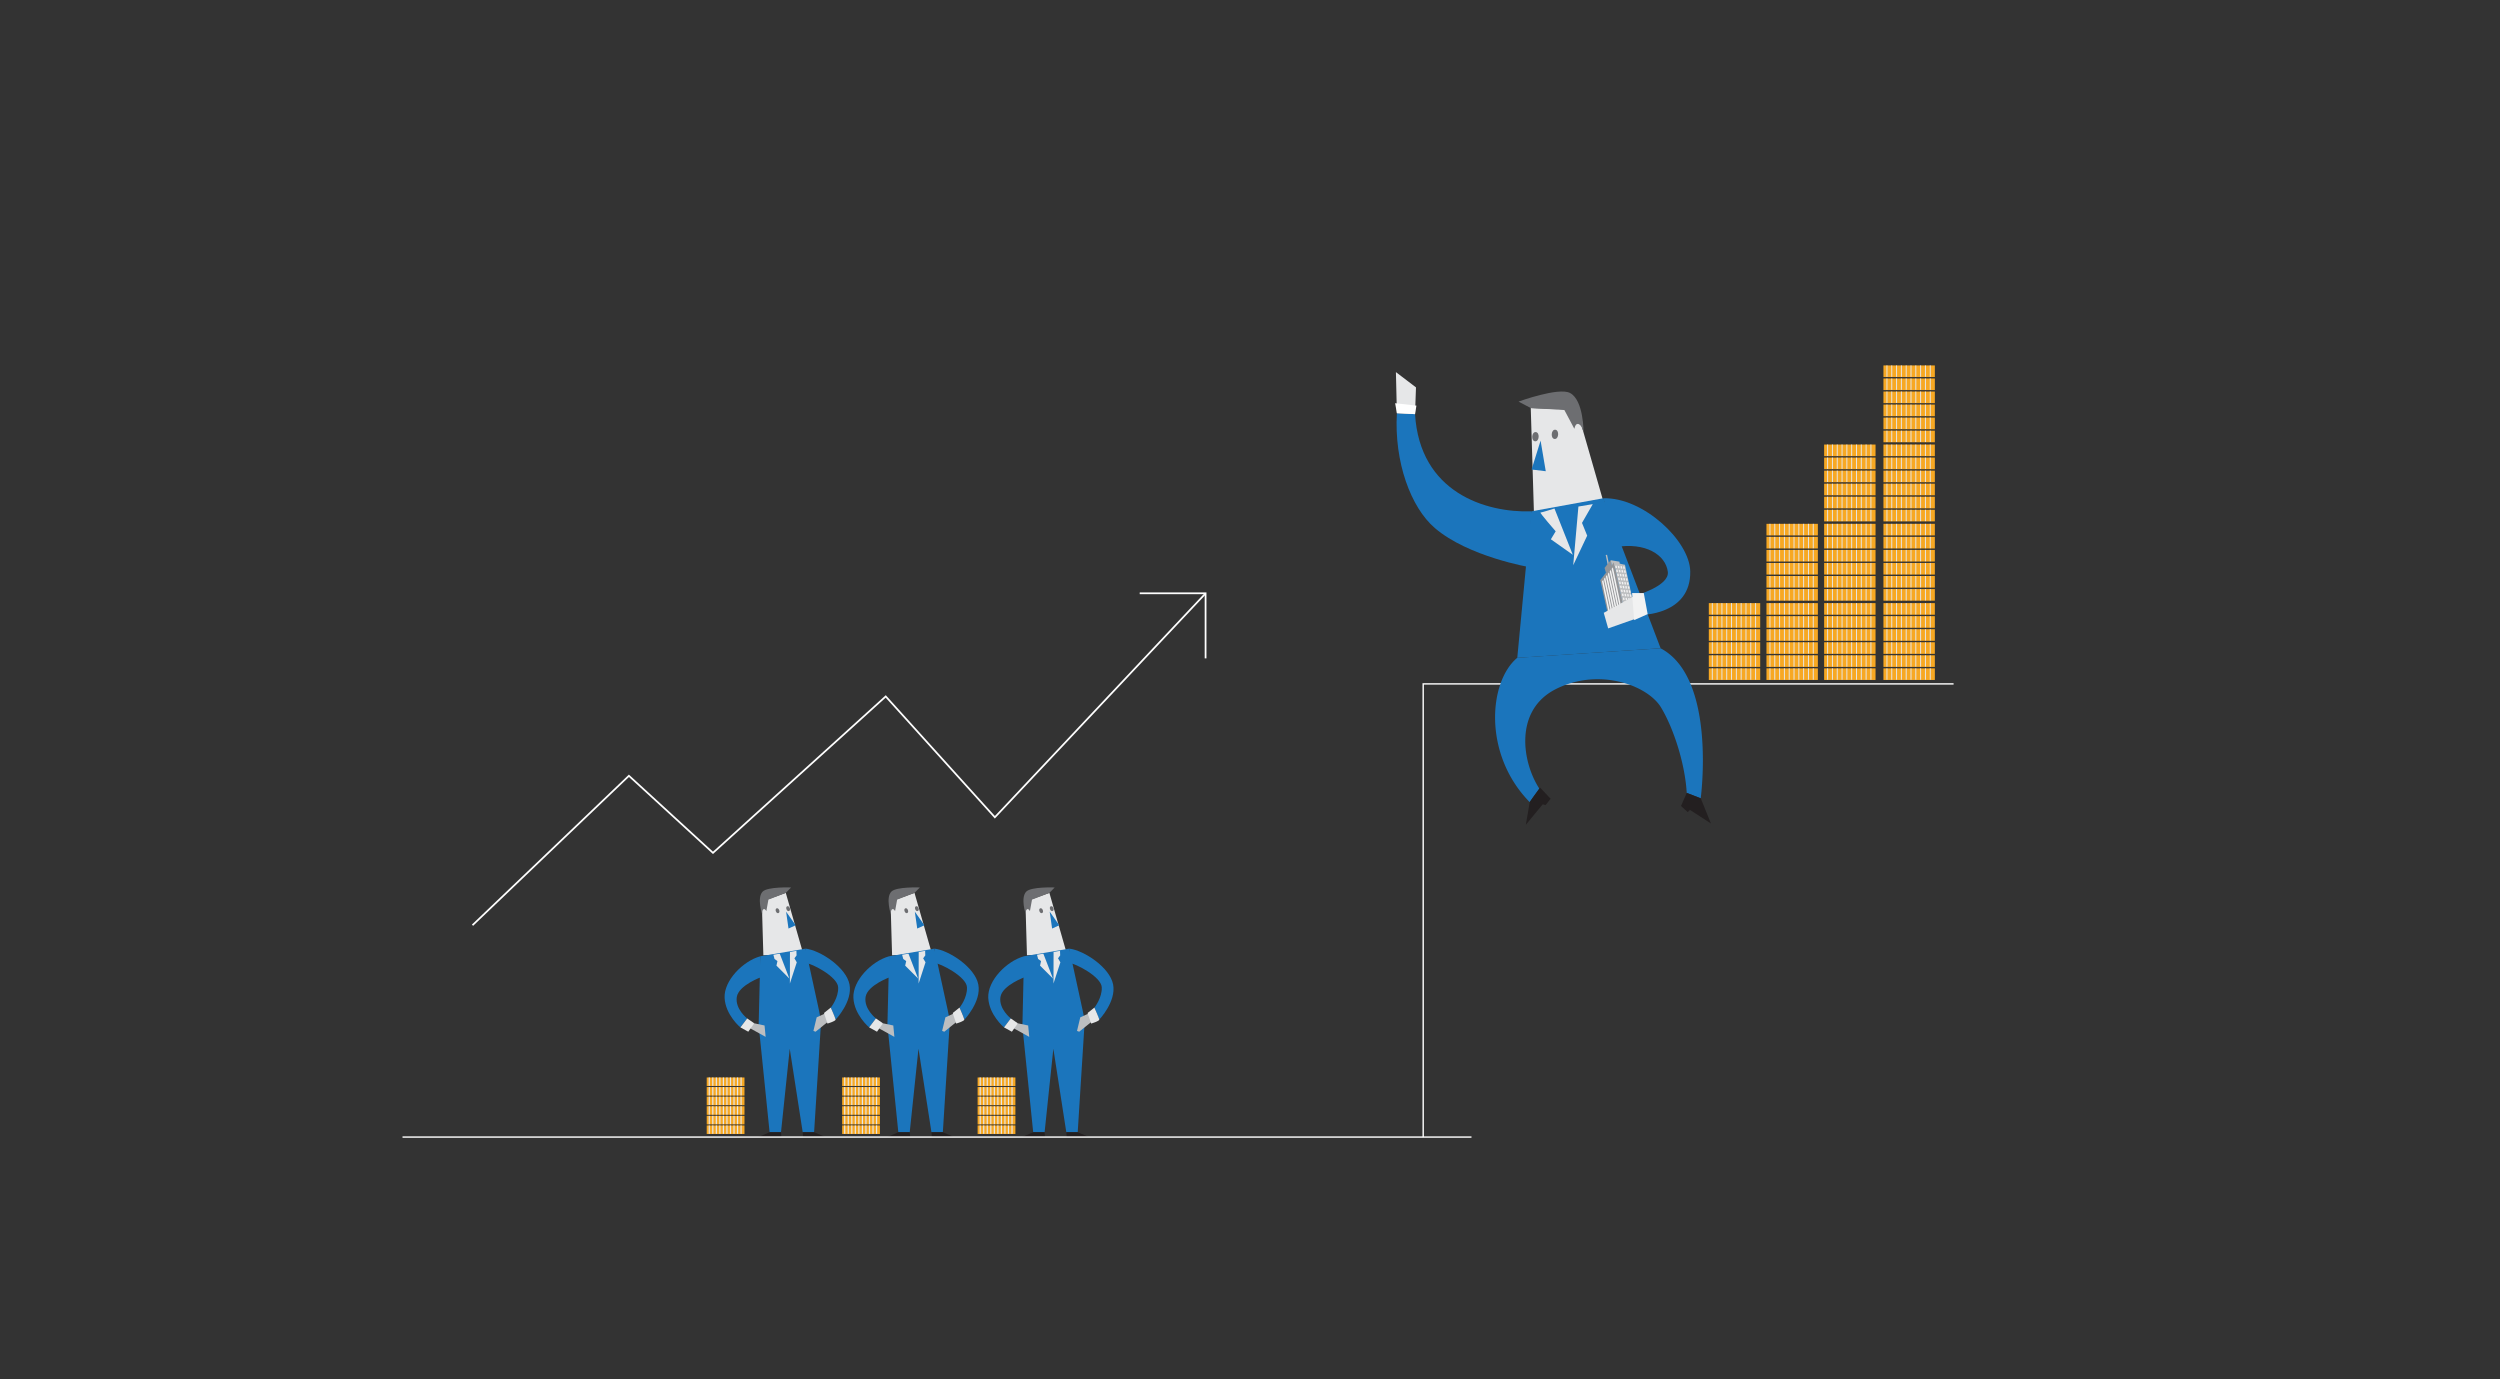 <svg xmlns="http://www.w3.org/2000/svg" xmlns:xlink="http://www.w3.org/1999/xlink" viewBox="0 0 1450 800"><rect x="0" y="0" width="1450" height="800" fill="#333333" stroke="none"/><defs><style>.a,.b,.f,.j,.k,.m,.n,.r{fill:none;}.b,.r{stroke:#fff;}.b,.f,.j,.k,.m,.n,.r{stroke-miterlimit:10;}.b,.f,.k{stroke-width:0.81px;}.c{fill:#e6e7e8;}.d{fill:#1b75bc;}.e{fill:#6d6e71;}.f{stroke:#bcbec0;}.g{fill:#939598;}.h{fill:#bcbec0;}.i{clip-path:url(#a);}.j,.k{stroke:#f2f2f2;}.j{stroke-width:0.87px;}.l{fill:#f7a823;}.m,.n{stroke:#e6e7e8;}.m{stroke-width:0.55px;}.n{stroke-width:0.69px;}.o{fill:#231f20;}.p{fill:#f2f2f2;}.q{fill:#fff;}.r{stroke-width:1.02px;}</style><clipPath id="a"><polygon class="a" points="933.87 362.01 928.52 338.05 936.46 327.76 943.4 359.6 933.87 362.01"/></clipPath></defs><title>r1</title><polyline class="b" points="1133.07 396.66 825.45 396.66 825.45 659.56"/><path class="c" d="M914.59,237.58l-26.75-.91,2,65.9,40.47-10.42S914.35,236.41,914.59,237.58Z"/><polygon class="d" points="893.54 255.56 896.54 273.31 888.31 272.32 893.54 255.56"/><path class="e" d="M887.84,236.67l-7.09-3.75s23.18-8.47,29.85-5c8,4.17,7.86,22.85,7.86,22.85s-1.1-5.1-3.54-4.89c-1.33.12-1.79,2.84-1.79,2.84l-5.79-10.9Z"/><ellipse class="e" cx="901.86" cy="251.92" rx="2.69" ry="1.86" transform="translate(598.14 1137.68) rotate(-86.68)"/><ellipse class="e" cx="890.55" cy="253.28" rx="2.69" ry="1.86" transform="translate(586.13 1127.67) rotate(-86.68)"/><polygon class="d" points="929.97 288.98 963.16 375.99 880.02 381.53 888.1 296.59 929.97 288.98"/><path class="d" d="M888.1,296.59c-26.51.81-64.61-10.94-67.38-56.39l-10.53-.55c-1.62,28.2,8,54.61,22.06,66.65,19.4,16.63,55,22.67,55,22.67Z"/><path class="d" d="M930,289c23-.67,50,24.66,50.34,42.33.48,25.51-28.67,25.33-28.67,25.33l-3.45-11.13s20.12-5.53,19.12-13.87c-1.19-9.84-13-17.33-30.34-14.33Z"/><polygon class="c" points="810.19 239.65 809.63 215.82 821.27 224.68 820.72 240.2 810.19 239.65"/><line class="f" x1="932.85" y1="327.43" x2="931.7" y2="321.84"/><polyline class="g" points="931.48 332.28 930.64 329.39 934.22 324.92 934.97 328.51"/><polygon class="h" points="934.22 324.92 939.3 325.77 939.43 327.41 935 328.85 934.22 324.92"/><polygon class="g" points="933.87 362.01 928.15 336.49 936.08 326.2 943.4 359.6 933.87 362.01"/><polygon class="h" points="936.08 326.2 942.48 327.58 948.01 352.9 942.61 356.92 936.08 326.2"/><g class="i"><line class="j" x1="934.16" y1="325" x2="940.61" y2="355.6"/><line class="j" x1="933.03" y1="326.41" x2="939.48" y2="357.01"/><line class="j" x1="931.91" y1="327.83" x2="938.36" y2="358.43"/><line class="j" x1="930.78" y1="329.25" x2="937.23" y2="359.84"/><line class="j" x1="929.66" y1="330.66" x2="936.11" y2="361.26"/><line class="j" x1="928.53" y1="332.08" x2="934.98" y2="362.68"/></g><line class="k" x1="937.23" y1="328.1" x2="937.5" y2="329.48"/><line class="k" x1="938.74" y1="328.24" x2="939.01" y2="329.61"/><line class="k" x1="940.25" y1="328.37" x2="940.52" y2="329.75"/><line class="k" x1="941.76" y1="328.51" x2="942.03" y2="329.88"/><line class="k" x1="937.78" y1="330.42" x2="938.05" y2="331.79"/><line class="k" x1="939.29" y1="330.56" x2="939.56" y2="331.93"/><line class="k" x1="940.8" y1="330.69" x2="941.07" y2="332.06"/><line class="k" x1="942.31" y1="330.83" x2="942.58" y2="332.2"/><line class="k" x1="938.33" y1="332.74" x2="938.6" y2="334.11"/><line class="k" x1="939.84" y1="332.87" x2="940.11" y2="334.24"/><line class="k" x1="941.35" y1="333.01" x2="941.62" y2="334.38"/><line class="k" x1="942.86" y1="333.14" x2="943.13" y2="334.51"/><line class="k" x1="938.88" y1="335.05" x2="939.15" y2="336.42"/><line class="k" x1="940.39" y1="335.19" x2="940.66" y2="336.56"/><line class="k" x1="941.91" y1="335.32" x2="942.17" y2="336.7"/><line class="k" x1="943.42" y1="335.46" x2="943.68" y2="336.83"/><line class="k" x1="939.44" y1="337.37" x2="939.7" y2="338.74"/><line class="k" x1="940.95" y1="337.5" x2="941.21" y2="338.88"/><line class="k" x1="942.46" y1="337.64" x2="942.72" y2="339.01"/><line class="k" x1="943.97" y1="337.77" x2="944.23" y2="339.15"/><line class="k" x1="939.99" y1="339.68" x2="940.25" y2="341.06"/><line class="k" x1="941.5" y1="339.82" x2="941.76" y2="341.19"/><line class="k" x1="943.01" y1="339.95" x2="943.27" y2="341.33"/><line class="k" x1="944.52" y1="340.09" x2="944.78" y2="341.46"/><line class="k" x1="940.54" y1="342" x2="940.8" y2="343.37"/><line class="k" x1="942.05" y1="342.13" x2="942.31" y2="343.51"/><line class="k" x1="943.56" y1="342.27" x2="943.82" y2="343.64"/><line class="k" x1="945.07" y1="342.4" x2="945.33" y2="343.78"/><line class="k" x1="941.09" y1="344.31" x2="941.35" y2="345.69"/><line class="k" x1="942.6" y1="344.45" x2="942.86" y2="345.82"/><line class="k" x1="944.11" y1="344.59" x2="944.38" y2="345.96"/><line class="k" x1="945.62" y1="344.72" x2="945.89" y2="346.09"/><line class="k" x1="941.64" y1="346.63" x2="941.9" y2="348"/><line class="k" x1="943.15" y1="346.77" x2="943.42" y2="348.14"/><line class="k" x1="944.66" y1="346.9" x2="944.93" y2="348.27"/><line class="k" x1="946.17" y1="347.04" x2="946.44" y2="348.41"/><line class="k" x1="942.19" y1="348.95" x2="942.46" y2="350.32"/><line class="k" x1="943.7" y1="349.08" x2="943.97" y2="350.45"/><line class="k" x1="945.21" y1="349.22" x2="945.48" y2="350.59"/><line class="k" x1="946.72" y1="349.35" x2="946.99" y2="350.72"/><line class="k" x1="942.74" y1="351.26" x2="943.01" y2="352.64"/><line class="k" x1="944.25" y1="351.4" x2="944.52" y2="352.77"/><line class="k" x1="945.76" y1="351.53" x2="946.03" y2="352.91"/><line class="k" x1="947.27" y1="351.67" x2="947.54" y2="353.04"/><line class="k" x1="943.29" y1="353.58" x2="943.56" y2="354.95"/><line class="k" x1="944.8" y1="353.71" x2="945.07" y2="355.09"/><line class="k" x1="946.31" y1="353.85" x2="946.58" y2="355.22"/><line class="k" x1="947.83" y1="353.98" x2="948.09" y2="355.36"/><polygon class="c" points="948.19 345.51 930.18 355.44 932.74 364.48 948.37 358.96 948.19 345.51"/><path class="d" d="M880,381.53c-16.63,13.86-19.95,56,7.21,83.69a75.8,75.8,0,0,1,5.74-7.6c-10.3-15.63-14.77-45.7,9.38-57.92,25.22-12.76,53.43-2.11,61.08,10.64s14,33.42,14.89,49.53l8.11,3.14s9.43-69.84-23.27-87Z"/><path class="c" d="M901.59,294.94l10.65,26.85-12.73-9,2.78-4.63s-9.49-10.88-8.8-10.88S901.59,294.94,901.59,294.94Z"/><polygon class="c" points="915.48 293.79 912.47 327.81 920.57 310.68 917.56 303.28 923.81 292.4 915.48 293.79"/><rect class="l" x="991.11" y="387.65" width="29.81" height="6.73"/><line class="m" x1="993.13" y1="387.63" x2="993.13" y2="394.24"/><line class="m" x1="995.92" y1="387.63" x2="995.92" y2="394.24"/><line class="m" x1="998.71" y1="387.63" x2="998.71" y2="394.24"/><line class="m" x1="1001.5" y1="387.63" x2="1001.5" y2="394.24"/><line class="m" x1="1004.29" y1="387.63" x2="1004.29" y2="394.24"/><line class="m" x1="1007.08" y1="387.63" x2="1007.08" y2="394.24"/><line class="m" x1="1009.87" y1="387.63" x2="1009.87" y2="394.24"/><line class="m" x1="1012.66" y1="387.63" x2="1012.66" y2="394.24"/><line class="m" x1="1015.45" y1="387.63" x2="1015.45" y2="394.24"/><line class="m" x1="1018.24" y1="387.63" x2="1018.24" y2="394.24"/><rect class="l" x="991.11" y="380.08" width="29.81" height="6.73"/><line class="m" x1="993.13" y1="380.07" x2="993.13" y2="386.67"/><line class="m" x1="995.92" y1="380.07" x2="995.92" y2="386.67"/><line class="m" x1="998.71" y1="380.07" x2="998.71" y2="386.67"/><line class="m" x1="1001.5" y1="380.07" x2="1001.5" y2="386.67"/><line class="m" x1="1004.29" y1="380.07" x2="1004.29" y2="386.67"/><line class="m" x1="1007.08" y1="380.07" x2="1007.08" y2="386.67"/><line class="m" x1="1009.87" y1="380.07" x2="1009.87" y2="386.67"/><line class="m" x1="1012.66" y1="380.07" x2="1012.66" y2="386.67"/><line class="m" x1="1015.45" y1="380.07" x2="1015.45" y2="386.67"/><line class="m" x1="1018.24" y1="380.07" x2="1018.24" y2="386.67"/><rect class="l" x="991.11" y="372.51" width="29.81" height="6.73"/><line class="m" x1="993.13" y1="372.5" x2="993.13" y2="379.1"/><line class="m" x1="995.92" y1="372.5" x2="995.92" y2="379.1"/><line class="m" x1="998.71" y1="372.5" x2="998.71" y2="379.1"/><line class="m" x1="1001.5" y1="372.5" x2="1001.5" y2="379.1"/><line class="m" x1="1004.29" y1="372.5" x2="1004.29" y2="379.1"/><line class="m" x1="1007.08" y1="372.5" x2="1007.08" y2="379.1"/><line class="m" x1="1009.87" y1="372.5" x2="1009.87" y2="379.1"/><line class="m" x1="1012.66" y1="372.5" x2="1012.66" y2="379.1"/><line class="m" x1="1015.45" y1="372.5" x2="1015.45" y2="379.1"/><line class="m" x1="1018.24" y1="372.5" x2="1018.24" y2="379.1"/><rect class="l" x="991.11" y="364.94" width="29.81" height="6.73"/><line class="m" x1="993.13" y1="364.93" x2="993.13" y2="371.53"/><line class="m" x1="995.92" y1="364.93" x2="995.92" y2="371.53"/><line class="m" x1="998.71" y1="364.93" x2="998.71" y2="371.53"/><line class="m" x1="1001.5" y1="364.93" x2="1001.5" y2="371.53"/><line class="m" x1="1004.29" y1="364.93" x2="1004.29" y2="371.53"/><line class="m" x1="1007.08" y1="364.93" x2="1007.08" y2="371.53"/><line class="m" x1="1009.87" y1="364.93" x2="1009.87" y2="371.53"/><line class="m" x1="1012.66" y1="364.93" x2="1012.66" y2="371.53"/><line class="m" x1="1015.45" y1="364.93" x2="1015.45" y2="371.53"/><line class="m" x1="1018.24" y1="364.93" x2="1018.24" y2="371.53"/><rect class="l" x="991.11" y="357.37" width="29.81" height="6.73"/><line class="m" x1="993.13" y1="357.36" x2="993.13" y2="363.97"/><line class="m" x1="995.92" y1="357.36" x2="995.92" y2="363.97"/><line class="m" x1="998.71" y1="357.36" x2="998.71" y2="363.97"/><line class="m" x1="1001.5" y1="357.36" x2="1001.5" y2="363.97"/><line class="m" x1="1004.29" y1="357.36" x2="1004.29" y2="363.97"/><line class="m" x1="1007.08" y1="357.36" x2="1007.08" y2="363.97"/><line class="m" x1="1009.87" y1="357.36" x2="1009.87" y2="363.97"/><line class="m" x1="1012.66" y1="357.36" x2="1012.66" y2="363.97"/><line class="m" x1="1015.45" y1="357.36" x2="1015.45" y2="363.97"/><line class="m" x1="1018.24" y1="357.36" x2="1018.24" y2="363.97"/><rect class="l" x="991.11" y="349.81" width="29.81" height="6.73"/><line class="m" x1="993.13" y1="349.79" x2="993.13" y2="356.4"/><line class="m" x1="995.92" y1="349.79" x2="995.92" y2="356.4"/><line class="m" x1="998.71" y1="349.79" x2="998.71" y2="356.4"/><line class="m" x1="1001.5" y1="349.79" x2="1001.5" y2="356.4"/><line class="m" x1="1004.29" y1="349.79" x2="1004.29" y2="356.4"/><line class="m" x1="1007.08" y1="349.79" x2="1007.08" y2="356.4"/><line class="m" x1="1009.87" y1="349.79" x2="1009.87" y2="356.4"/><line class="m" x1="1012.66" y1="349.79" x2="1012.66" y2="356.4"/><line class="m" x1="1015.45" y1="349.79" x2="1015.45" y2="356.4"/><line class="m" x1="1018.24" y1="349.79" x2="1018.24" y2="356.4"/><rect class="l" x="567.02" y="652.76" width="21.91" height="4.95"/><line class="n" x1="568.51" y1="652.75" x2="568.51" y2="657.6"/><line class="n" x1="570.56" y1="652.75" x2="570.56" y2="657.6"/><line class="n" x1="572.61" y1="652.75" x2="572.61" y2="657.6"/><line class="n" x1="574.67" y1="652.75" x2="574.67" y2="657.6"/><line class="n" x1="576.72" y1="652.75" x2="576.72" y2="657.6"/><line class="n" x1="578.77" y1="652.75" x2="578.77" y2="657.6"/><line class="n" x1="580.82" y1="652.75" x2="580.82" y2="657.6"/><line class="n" x1="582.87" y1="652.75" x2="582.87" y2="657.6"/><line class="n" x1="584.92" y1="652.75" x2="584.92" y2="657.6"/><line class="n" x1="586.97" y1="652.75" x2="586.97" y2="657.6"/><rect class="l" x="567.02" y="647.19" width="21.91" height="4.95"/><line class="n" x1="568.51" y1="647.18" x2="568.51" y2="652.04"/><line class="n" x1="570.56" y1="647.18" x2="570.56" y2="652.04"/><line class="n" x1="572.61" y1="647.18" x2="572.61" y2="652.04"/><line class="n" x1="574.67" y1="647.18" x2="574.67" y2="652.04"/><line class="n" x1="576.72" y1="647.18" x2="576.72" y2="652.04"/><line class="n" x1="578.77" y1="647.18" x2="578.77" y2="652.04"/><line class="n" x1="580.82" y1="647.18" x2="580.82" y2="652.04"/><line class="n" x1="582.87" y1="647.18" x2="582.87" y2="652.04"/><line class="n" x1="584.92" y1="647.18" x2="584.92" y2="652.04"/><line class="n" x1="586.97" y1="647.18" x2="586.97" y2="652.04"/><rect class="l" x="567.02" y="641.63" width="21.91" height="4.95"/><line class="n" x1="568.51" y1="641.62" x2="568.51" y2="646.47"/><line class="n" x1="570.56" y1="641.62" x2="570.56" y2="646.47"/><line class="n" x1="572.61" y1="641.62" x2="572.61" y2="646.47"/><line class="n" x1="574.67" y1="641.62" x2="574.67" y2="646.47"/><line class="n" x1="576.72" y1="641.62" x2="576.72" y2="646.47"/><line class="n" x1="578.77" y1="641.62" x2="578.77" y2="646.47"/><line class="n" x1="580.82" y1="641.62" x2="580.82" y2="646.47"/><line class="n" x1="582.87" y1="641.62" x2="582.87" y2="646.47"/><line class="n" x1="584.92" y1="641.62" x2="584.92" y2="646.47"/><line class="n" x1="586.97" y1="641.62" x2="586.97" y2="646.47"/><rect class="l" x="567.02" y="636.07" width="21.91" height="4.95"/><line class="n" x1="568.51" y1="636.06" x2="568.51" y2="640.91"/><line class="n" x1="570.56" y1="636.06" x2="570.56" y2="640.91"/><line class="n" x1="572.61" y1="636.06" x2="572.61" y2="640.91"/><line class="n" x1="574.67" y1="636.06" x2="574.67" y2="640.91"/><line class="n" x1="576.72" y1="636.06" x2="576.72" y2="640.91"/><line class="n" x1="578.77" y1="636.06" x2="578.77" y2="640.91"/><line class="n" x1="580.82" y1="636.06" x2="580.82" y2="640.91"/><line class="n" x1="582.87" y1="636.06" x2="582.87" y2="640.91"/><line class="n" x1="584.92" y1="636.06" x2="584.92" y2="640.91"/><line class="n" x1="586.97" y1="636.06" x2="586.97" y2="640.91"/><rect class="l" x="567.02" y="630.5" width="21.91" height="4.95"/><line class="n" x1="568.51" y1="630.49" x2="568.51" y2="635.35"/><line class="n" x1="570.56" y1="630.49" x2="570.56" y2="635.35"/><line class="n" x1="572.61" y1="630.49" x2="572.61" y2="635.35"/><line class="n" x1="574.67" y1="630.49" x2="574.67" y2="635.35"/><line class="n" x1="576.72" y1="630.49" x2="576.72" y2="635.35"/><line class="n" x1="578.77" y1="630.49" x2="578.77" y2="635.35"/><line class="n" x1="580.82" y1="630.49" x2="580.82" y2="635.35"/><line class="n" x1="582.87" y1="630.49" x2="582.87" y2="635.35"/><line class="n" x1="584.92" y1="630.49" x2="584.92" y2="635.35"/><line class="n" x1="586.97" y1="630.49" x2="586.97" y2="635.35"/><rect class="l" x="567.02" y="624.94" width="21.91" height="4.95"/><line class="n" x1="568.51" y1="624.93" x2="568.51" y2="629.78"/><line class="n" x1="570.56" y1="624.93" x2="570.56" y2="629.78"/><line class="n" x1="572.61" y1="624.93" x2="572.61" y2="629.78"/><line class="n" x1="574.67" y1="624.93" x2="574.67" y2="629.78"/><line class="n" x1="576.72" y1="624.93" x2="576.72" y2="629.78"/><line class="n" x1="578.77" y1="624.93" x2="578.77" y2="629.78"/><line class="n" x1="580.82" y1="624.93" x2="580.82" y2="629.78"/><line class="n" x1="582.87" y1="624.93" x2="582.87" y2="629.78"/><line class="n" x1="584.92" y1="624.93" x2="584.92" y2="629.78"/><line class="n" x1="586.97" y1="624.93" x2="586.97" y2="629.78"/><rect class="l" x="488.46" y="652.76" width="21.91" height="4.95"/><line class="n" x1="489.94" y1="652.75" x2="489.94" y2="657.6"/><line class="n" x1="491.99" y1="652.75" x2="491.99" y2="657.6"/><line class="n" x1="494.05" y1="652.75" x2="494.05" y2="657.6"/><line class="n" x1="496.1" y1="652.75" x2="496.1" y2="657.6"/><line class="n" x1="498.15" y1="652.75" x2="498.15" y2="657.6"/><line class="n" x1="500.2" y1="652.75" x2="500.2" y2="657.6"/><line class="n" x1="502.25" y1="652.75" x2="502.25" y2="657.6"/><line class="n" x1="504.3" y1="652.75" x2="504.3" y2="657.6"/><line class="n" x1="506.35" y1="652.75" x2="506.35" y2="657.6"/><line class="n" x1="508.4" y1="652.75" x2="508.4" y2="657.6"/><rect class="l" x="488.46" y="647.19" width="21.91" height="4.95"/><line class="n" x1="489.94" y1="647.18" x2="489.94" y2="652.04"/><line class="n" x1="491.99" y1="647.18" x2="491.99" y2="652.04"/><line class="n" x1="494.05" y1="647.18" x2="494.05" y2="652.04"/><line class="n" x1="496.1" y1="647.18" x2="496.1" y2="652.04"/><line class="n" x1="498.15" y1="647.18" x2="498.15" y2="652.04"/><line class="n" x1="500.2" y1="647.18" x2="500.2" y2="652.04"/><line class="n" x1="502.25" y1="647.18" x2="502.25" y2="652.04"/><line class="n" x1="504.3" y1="647.18" x2="504.3" y2="652.04"/><line class="n" x1="506.35" y1="647.18" x2="506.35" y2="652.04"/><line class="n" x1="508.4" y1="647.18" x2="508.4" y2="652.04"/><rect class="l" x="488.46" y="641.63" width="21.91" height="4.95"/><line class="n" x1="489.94" y1="641.62" x2="489.94" y2="646.47"/><line class="n" x1="491.99" y1="641.62" x2="491.99" y2="646.47"/><line class="n" x1="494.05" y1="641.62" x2="494.05" y2="646.47"/><line class="n" x1="496.1" y1="641.62" x2="496.1" y2="646.47"/><line class="n" x1="498.15" y1="641.62" x2="498.15" y2="646.47"/><line class="n" x1="500.2" y1="641.62" x2="500.2" y2="646.47"/><line class="n" x1="502.25" y1="641.62" x2="502.25" y2="646.47"/><line class="n" x1="504.3" y1="641.62" x2="504.3" y2="646.47"/><line class="n" x1="506.35" y1="641.62" x2="506.35" y2="646.47"/><line class="n" x1="508.4" y1="641.62" x2="508.4" y2="646.47"/><rect class="l" x="488.46" y="636.07" width="21.91" height="4.95"/><line class="n" x1="489.94" y1="636.06" x2="489.94" y2="640.91"/><line class="n" x1="491.99" y1="636.06" x2="491.99" y2="640.91"/><line class="n" x1="494.05" y1="636.06" x2="494.05" y2="640.91"/><line class="n" x1="496.1" y1="636.06" x2="496.1" y2="640.91"/><line class="n" x1="498.15" y1="636.06" x2="498.15" y2="640.91"/><line class="n" x1="500.2" y1="636.06" x2="500.2" y2="640.91"/><line class="n" x1="502.25" y1="636.06" x2="502.25" y2="640.91"/><line class="n" x1="504.3" y1="636.06" x2="504.3" y2="640.91"/><line class="n" x1="506.35" y1="636.06" x2="506.35" y2="640.91"/><line class="n" x1="508.4" y1="636.06" x2="508.4" y2="640.91"/><rect class="l" x="488.46" y="630.5" width="21.91" height="4.95"/><line class="n" x1="489.94" y1="630.49" x2="489.94" y2="635.35"/><line class="n" x1="491.99" y1="630.49" x2="491.99" y2="635.35"/><line class="n" x1="494.05" y1="630.49" x2="494.05" y2="635.35"/><line class="n" x1="496.1" y1="630.49" x2="496.1" y2="635.35"/><line class="n" x1="498.15" y1="630.49" x2="498.15" y2="635.35"/><line class="n" x1="500.2" y1="630.49" x2="500.2" y2="635.35"/><line class="n" x1="502.25" y1="630.49" x2="502.25" y2="635.35"/><line class="n" x1="504.3" y1="630.49" x2="504.3" y2="635.35"/><line class="n" x1="506.35" y1="630.49" x2="506.35" y2="635.35"/><line class="n" x1="508.4" y1="630.49" x2="508.4" y2="635.35"/><rect class="l" x="488.46" y="624.94" width="21.91" height="4.95"/><line class="n" x1="489.94" y1="624.93" x2="489.94" y2="629.78"/><line class="n" x1="491.99" y1="624.93" x2="491.99" y2="629.78"/><line class="n" x1="494.05" y1="624.93" x2="494.05" y2="629.78"/><line class="n" x1="496.1" y1="624.93" x2="496.1" y2="629.78"/><line class="n" x1="498.15" y1="624.93" x2="498.15" y2="629.78"/><line class="n" x1="500.2" y1="624.93" x2="500.2" y2="629.78"/><line class="n" x1="502.25" y1="624.93" x2="502.25" y2="629.78"/><line class="n" x1="504.3" y1="624.93" x2="504.3" y2="629.78"/><line class="n" x1="506.35" y1="624.93" x2="506.35" y2="629.78"/><line class="n" x1="508.4" y1="624.93" x2="508.4" y2="629.78"/><rect class="l" x="409.89" y="652.76" width="21.91" height="4.95"/><line class="n" x1="411.37" y1="652.75" x2="411.37" y2="657.6"/><line class="n" x1="413.43" y1="652.75" x2="413.43" y2="657.6"/><line class="n" x1="415.48" y1="652.75" x2="415.48" y2="657.6"/><line class="n" x1="417.53" y1="652.75" x2="417.53" y2="657.6"/><line class="n" x1="419.58" y1="652.75" x2="419.58" y2="657.6"/><line class="n" x1="421.63" y1="652.75" x2="421.63" y2="657.6"/><line class="n" x1="423.68" y1="652.75" x2="423.68" y2="657.6"/><line class="n" x1="425.73" y1="652.75" x2="425.73" y2="657.6"/><line class="n" x1="427.78" y1="652.75" x2="427.78" y2="657.6"/><line class="n" x1="429.83" y1="652.75" x2="429.83" y2="657.6"/><rect class="l" x="409.89" y="647.19" width="21.91" height="4.95"/><line class="n" x1="411.37" y1="647.18" x2="411.37" y2="652.04"/><line class="n" x1="413.43" y1="647.18" x2="413.43" y2="652.04"/><line class="n" x1="415.48" y1="647.18" x2="415.48" y2="652.04"/><line class="n" x1="417.53" y1="647.18" x2="417.53" y2="652.04"/><line class="n" x1="419.58" y1="647.18" x2="419.58" y2="652.04"/><line class="n" x1="421.63" y1="647.18" x2="421.63" y2="652.04"/><line class="n" x1="423.68" y1="647.18" x2="423.68" y2="652.04"/><line class="n" x1="425.73" y1="647.18" x2="425.73" y2="652.04"/><line class="n" x1="427.78" y1="647.18" x2="427.78" y2="652.04"/><line class="n" x1="429.83" y1="647.18" x2="429.83" y2="652.04"/><rect class="l" x="409.89" y="641.63" width="21.91" height="4.95"/><line class="n" x1="411.37" y1="641.62" x2="411.37" y2="646.47"/><line class="n" x1="413.43" y1="641.62" x2="413.43" y2="646.47"/><line class="n" x1="415.48" y1="641.62" x2="415.48" y2="646.47"/><line class="n" x1="417.53" y1="641.62" x2="417.53" y2="646.47"/><line class="n" x1="419.58" y1="641.62" x2="419.58" y2="646.47"/><line class="n" x1="421.63" y1="641.62" x2="421.63" y2="646.47"/><line class="n" x1="423.68" y1="641.62" x2="423.68" y2="646.47"/><line class="n" x1="425.73" y1="641.62" x2="425.73" y2="646.47"/><line class="n" x1="427.78" y1="641.62" x2="427.78" y2="646.47"/><line class="n" x1="429.83" y1="641.62" x2="429.83" y2="646.47"/><rect class="l" x="409.89" y="636.07" width="21.91" height="4.95"/><line class="n" x1="411.37" y1="636.06" x2="411.37" y2="640.91"/><line class="n" x1="413.43" y1="636.06" x2="413.43" y2="640.91"/><line class="n" x1="415.48" y1="636.06" x2="415.48" y2="640.91"/><line class="n" x1="417.53" y1="636.06" x2="417.53" y2="640.91"/><line class="n" x1="419.58" y1="636.06" x2="419.58" y2="640.91"/><line class="n" x1="421.63" y1="636.06" x2="421.63" y2="640.91"/><line class="n" x1="423.68" y1="636.06" x2="423.68" y2="640.91"/><line class="n" x1="425.73" y1="636.06" x2="425.73" y2="640.91"/><line class="n" x1="427.78" y1="636.06" x2="427.78" y2="640.91"/><line class="n" x1="429.83" y1="636.06" x2="429.83" y2="640.91"/><rect class="l" x="409.89" y="630.5" width="21.91" height="4.95"/><line class="n" x1="411.37" y1="630.49" x2="411.37" y2="635.35"/><line class="n" x1="413.43" y1="630.49" x2="413.43" y2="635.35"/><line class="n" x1="415.48" y1="630.49" x2="415.48" y2="635.35"/><line class="n" x1="417.53" y1="630.49" x2="417.53" y2="635.35"/><line class="n" x1="419.58" y1="630.49" x2="419.58" y2="635.35"/><line class="n" x1="421.63" y1="630.49" x2="421.63" y2="635.35"/><line class="n" x1="423.68" y1="630.49" x2="423.68" y2="635.35"/><line class="n" x1="425.73" y1="630.49" x2="425.73" y2="635.35"/><line class="n" x1="427.78" y1="630.49" x2="427.78" y2="635.35"/><line class="n" x1="429.83" y1="630.49" x2="429.83" y2="635.35"/><rect class="l" x="409.89" y="624.94" width="21.91" height="4.95"/><line class="n" x1="411.37" y1="624.93" x2="411.37" y2="629.78"/><line class="n" x1="413.43" y1="624.93" x2="413.43" y2="629.78"/><line class="n" x1="415.48" y1="624.93" x2="415.48" y2="629.78"/><line class="n" x1="417.53" y1="624.93" x2="417.53" y2="629.78"/><line class="n" x1="419.58" y1="624.93" x2="419.58" y2="629.78"/><line class="n" x1="421.63" y1="624.93" x2="421.63" y2="629.78"/><line class="n" x1="423.68" y1="624.93" x2="423.68" y2="629.78"/><line class="n" x1="425.73" y1="624.93" x2="425.73" y2="629.78"/><line class="n" x1="427.78" y1="624.93" x2="427.78" y2="629.78"/><line class="n" x1="429.83" y1="624.93" x2="429.83" y2="629.78"/><rect class="l" x="1024.55" y="387.65" width="29.81" height="6.73"/><line class="m" x1="1026.58" y1="387.63" x2="1026.58" y2="394.24"/><line class="m" x1="1029.37" y1="387.63" x2="1029.37" y2="394.24"/><line class="m" x1="1032.16" y1="387.63" x2="1032.16" y2="394.24"/><line class="m" x1="1034.95" y1="387.63" x2="1034.95" y2="394.24"/><line class="m" x1="1037.74" y1="387.63" x2="1037.74" y2="394.24"/><line class="m" x1="1040.53" y1="387.63" x2="1040.53" y2="394.24"/><line class="m" x1="1043.32" y1="387.63" x2="1043.32" y2="394.24"/><line class="m" x1="1046.11" y1="387.63" x2="1046.11" y2="394.24"/><line class="m" x1="1048.9" y1="387.63" x2="1048.9" y2="394.24"/><line class="m" x1="1051.69" y1="387.63" x2="1051.69" y2="394.24"/><rect class="l" x="1024.55" y="380.08" width="29.81" height="6.73"/><line class="m" x1="1026.58" y1="380.07" x2="1026.58" y2="386.67"/><line class="m" x1="1029.37" y1="380.07" x2="1029.37" y2="386.67"/><line class="m" x1="1032.16" y1="380.07" x2="1032.16" y2="386.67"/><line class="m" x1="1034.95" y1="380.07" x2="1034.95" y2="386.67"/><line class="m" x1="1037.74" y1="380.07" x2="1037.74" y2="386.67"/><line class="m" x1="1040.53" y1="380.07" x2="1040.53" y2="386.67"/><line class="m" x1="1043.32" y1="380.07" x2="1043.32" y2="386.67"/><line class="m" x1="1046.11" y1="380.07" x2="1046.11" y2="386.67"/><line class="m" x1="1048.9" y1="380.07" x2="1048.9" y2="386.67"/><line class="m" x1="1051.69" y1="380.07" x2="1051.69" y2="386.67"/><rect class="l" x="1024.55" y="372.51" width="29.81" height="6.73"/><line class="m" x1="1026.58" y1="372.5" x2="1026.58" y2="379.1"/><line class="m" x1="1029.37" y1="372.5" x2="1029.37" y2="379.1"/><line class="m" x1="1032.16" y1="372.5" x2="1032.16" y2="379.1"/><line class="m" x1="1034.95" y1="372.5" x2="1034.95" y2="379.1"/><line class="m" x1="1037.74" y1="372.5" x2="1037.74" y2="379.1"/><line class="m" x1="1040.53" y1="372.5" x2="1040.53" y2="379.1"/><line class="m" x1="1043.32" y1="372.5" x2="1043.32" y2="379.1"/><line class="m" x1="1046.11" y1="372.5" x2="1046.11" y2="379.1"/><line class="m" x1="1048.9" y1="372.5" x2="1048.9" y2="379.1"/><line class="m" x1="1051.69" y1="372.5" x2="1051.69" y2="379.1"/><rect class="l" x="1024.55" y="364.94" width="29.81" height="6.73"/><line class="m" x1="1026.58" y1="364.93" x2="1026.58" y2="371.53"/><line class="m" x1="1029.37" y1="364.93" x2="1029.37" y2="371.53"/><line class="m" x1="1032.16" y1="364.93" x2="1032.16" y2="371.53"/><line class="m" x1="1034.95" y1="364.93" x2="1034.95" y2="371.53"/><line class="m" x1="1037.74" y1="364.93" x2="1037.74" y2="371.53"/><line class="m" x1="1040.53" y1="364.93" x2="1040.53" y2="371.53"/><line class="m" x1="1043.32" y1="364.93" x2="1043.32" y2="371.53"/><line class="m" x1="1046.11" y1="364.93" x2="1046.11" y2="371.53"/><line class="m" x1="1048.9" y1="364.93" x2="1048.9" y2="371.53"/><line class="m" x1="1051.69" y1="364.93" x2="1051.69" y2="371.53"/><rect class="l" x="1024.55" y="357.37" width="29.81" height="6.73"/><line class="m" x1="1026.58" y1="357.36" x2="1026.58" y2="363.97"/><line class="m" x1="1029.37" y1="357.36" x2="1029.37" y2="363.97"/><line class="m" x1="1032.16" y1="357.36" x2="1032.16" y2="363.97"/><line class="m" x1="1034.95" y1="357.36" x2="1034.95" y2="363.97"/><line class="m" x1="1037.74" y1="357.36" x2="1037.74" y2="363.97"/><line class="m" x1="1040.53" y1="357.36" x2="1040.53" y2="363.97"/><line class="m" x1="1043.32" y1="357.36" x2="1043.32" y2="363.97"/><line class="m" x1="1046.11" y1="357.36" x2="1046.11" y2="363.97"/><line class="m" x1="1048.9" y1="357.36" x2="1048.9" y2="363.97"/><line class="m" x1="1051.69" y1="357.36" x2="1051.69" y2="363.97"/><rect class="l" x="1024.55" y="349.81" width="29.81" height="6.73"/><line class="m" x1="1026.58" y1="349.79" x2="1026.58" y2="356.4"/><line class="m" x1="1029.37" y1="349.79" x2="1029.37" y2="356.4"/><line class="m" x1="1032.16" y1="349.79" x2="1032.16" y2="356.4"/><line class="m" x1="1034.95" y1="349.79" x2="1034.95" y2="356.4"/><line class="m" x1="1037.74" y1="349.79" x2="1037.74" y2="356.4"/><line class="m" x1="1040.53" y1="349.79" x2="1040.53" y2="356.4"/><line class="m" x1="1043.32" y1="349.79" x2="1043.32" y2="356.4"/><line class="m" x1="1046.11" y1="349.79" x2="1046.11" y2="356.4"/><line class="m" x1="1048.9" y1="349.79" x2="1048.9" y2="356.4"/><line class="m" x1="1051.69" y1="349.79" x2="1051.69" y2="356.4"/><rect class="l" x="1024.55" y="341.66" width="29.81" height="6.73"/><line class="m" x1="1026.58" y1="341.65" x2="1026.58" y2="348.25"/><line class="m" x1="1029.37" y1="341.65" x2="1029.37" y2="348.25"/><line class="m" x1="1032.16" y1="341.65" x2="1032.16" y2="348.25"/><line class="m" x1="1034.95" y1="341.65" x2="1034.95" y2="348.25"/><line class="m" x1="1037.74" y1="341.65" x2="1037.74" y2="348.25"/><line class="m" x1="1040.53" y1="341.65" x2="1040.53" y2="348.25"/><line class="m" x1="1043.32" y1="341.65" x2="1043.32" y2="348.25"/><line class="m" x1="1046.11" y1="341.65" x2="1046.11" y2="348.25"/><line class="m" x1="1048.9" y1="341.65" x2="1048.9" y2="348.25"/><line class="m" x1="1051.69" y1="341.65" x2="1051.69" y2="348.25"/><rect class="l" x="1024.55" y="334.09" width="29.81" height="6.73"/><line class="m" x1="1026.58" y1="334.08" x2="1026.58" y2="340.68"/><line class="m" x1="1029.37" y1="334.08" x2="1029.37" y2="340.68"/><line class="m" x1="1032.16" y1="334.08" x2="1032.16" y2="340.68"/><line class="m" x1="1034.95" y1="334.08" x2="1034.95" y2="340.68"/><line class="m" x1="1037.74" y1="334.08" x2="1037.74" y2="340.68"/><line class="m" x1="1040.53" y1="334.08" x2="1040.53" y2="340.68"/><line class="m" x1="1043.32" y1="334.08" x2="1043.32" y2="340.68"/><line class="m" x1="1046.11" y1="334.08" x2="1046.11" y2="340.68"/><line class="m" x1="1048.9" y1="334.08" x2="1048.9" y2="340.68"/><line class="m" x1="1051.69" y1="334.08" x2="1051.69" y2="340.68"/><rect class="l" x="1024.55" y="326.52" width="29.81" height="6.73"/><line class="m" x1="1026.58" y1="326.51" x2="1026.58" y2="333.12"/><line class="m" x1="1029.37" y1="326.51" x2="1029.37" y2="333.12"/><line class="m" x1="1032.16" y1="326.51" x2="1032.16" y2="333.12"/><line class="m" x1="1034.95" y1="326.51" x2="1034.95" y2="333.12"/><line class="m" x1="1037.74" y1="326.51" x2="1037.74" y2="333.12"/><line class="m" x1="1040.53" y1="326.51" x2="1040.53" y2="333.12"/><line class="m" x1="1043.32" y1="326.51" x2="1043.32" y2="333.12"/><line class="m" x1="1046.11" y1="326.51" x2="1046.11" y2="333.12"/><line class="m" x1="1048.9" y1="326.51" x2="1048.9" y2="333.12"/><line class="m" x1="1051.69" y1="326.51" x2="1051.69" y2="333.12"/><rect class="l" x="1024.55" y="318.96" width="29.81" height="6.73"/><line class="m" x1="1026.58" y1="318.94" x2="1026.58" y2="325.55"/><line class="m" x1="1029.37" y1="318.94" x2="1029.37" y2="325.55"/><line class="m" x1="1032.16" y1="318.94" x2="1032.16" y2="325.55"/><line class="m" x1="1034.95" y1="318.94" x2="1034.95" y2="325.55"/><line class="m" x1="1037.74" y1="318.94" x2="1037.74" y2="325.55"/><line class="m" x1="1040.53" y1="318.94" x2="1040.53" y2="325.55"/><line class="m" x1="1043.32" y1="318.94" x2="1043.32" y2="325.55"/><line class="m" x1="1046.11" y1="318.94" x2="1046.11" y2="325.55"/><line class="m" x1="1048.9" y1="318.94" x2="1048.9" y2="325.55"/><line class="m" x1="1051.69" y1="318.94" x2="1051.69" y2="325.55"/><rect class="l" x="1024.55" y="311.39" width="29.81" height="6.73"/><line class="m" x1="1026.58" y1="311.38" x2="1026.58" y2="317.98"/><line class="m" x1="1029.37" y1="311.38" x2="1029.37" y2="317.98"/><line class="m" x1="1032.16" y1="311.38" x2="1032.16" y2="317.98"/><line class="m" x1="1034.95" y1="311.38" x2="1034.95" y2="317.98"/><line class="m" x1="1037.74" y1="311.38" x2="1037.74" y2="317.98"/><line class="m" x1="1040.53" y1="311.38" x2="1040.53" y2="317.98"/><line class="m" x1="1043.32" y1="311.38" x2="1043.32" y2="317.98"/><line class="m" x1="1046.11" y1="311.38" x2="1046.11" y2="317.98"/><line class="m" x1="1048.9" y1="311.38" x2="1048.9" y2="317.98"/><line class="m" x1="1051.69" y1="311.38" x2="1051.69" y2="317.98"/><rect class="l" x="1024.55" y="303.82" width="29.81" height="6.73"/><line class="m" x1="1026.58" y1="303.81" x2="1026.58" y2="310.41"/><line class="m" x1="1029.37" y1="303.81" x2="1029.37" y2="310.41"/><line class="m" x1="1032.16" y1="303.81" x2="1032.16" y2="310.41"/><line class="m" x1="1034.95" y1="303.81" x2="1034.95" y2="310.41"/><line class="m" x1="1037.74" y1="303.81" x2="1037.74" y2="310.41"/><line class="m" x1="1040.53" y1="303.81" x2="1040.53" y2="310.41"/><line class="m" x1="1043.32" y1="303.81" x2="1043.32" y2="310.41"/><line class="m" x1="1046.11" y1="303.81" x2="1046.11" y2="310.41"/><line class="m" x1="1048.9" y1="303.81" x2="1048.9" y2="310.41"/><line class="m" x1="1051.69" y1="303.81" x2="1051.69" y2="310.41"/><rect class="l" x="1058" y="387.65" width="29.81" height="6.73"/><line class="m" x1="1060.02" y1="387.63" x2="1060.02" y2="394.24"/><line class="m" x1="1062.81" y1="387.63" x2="1062.81" y2="394.24"/><line class="m" x1="1065.6" y1="387.63" x2="1065.6" y2="394.24"/><line class="m" x1="1068.39" y1="387.63" x2="1068.39" y2="394.24"/><line class="m" x1="1071.18" y1="387.63" x2="1071.18" y2="394.24"/><line class="m" x1="1073.97" y1="387.63" x2="1073.97" y2="394.24"/><line class="m" x1="1076.76" y1="387.63" x2="1076.76" y2="394.24"/><line class="m" x1="1079.55" y1="387.63" x2="1079.55" y2="394.24"/><line class="m" x1="1082.34" y1="387.63" x2="1082.34" y2="394.24"/><line class="m" x1="1085.13" y1="387.63" x2="1085.13" y2="394.24"/><rect class="l" x="1058" y="380.08" width="29.81" height="6.73"/><line class="m" x1="1060.02" y1="380.07" x2="1060.02" y2="386.67"/><line class="m" x1="1062.81" y1="380.07" x2="1062.81" y2="386.67"/><line class="m" x1="1065.6" y1="380.07" x2="1065.6" y2="386.67"/><line class="m" x1="1068.39" y1="380.07" x2="1068.39" y2="386.67"/><line class="m" x1="1071.18" y1="380.07" x2="1071.18" y2="386.67"/><line class="m" x1="1073.97" y1="380.07" x2="1073.97" y2="386.67"/><line class="m" x1="1076.76" y1="380.07" x2="1076.76" y2="386.67"/><line class="m" x1="1079.55" y1="380.07" x2="1079.55" y2="386.67"/><line class="m" x1="1082.34" y1="380.07" x2="1082.34" y2="386.67"/><line class="m" x1="1085.13" y1="380.07" x2="1085.13" y2="386.67"/><rect class="l" x="1058" y="372.51" width="29.81" height="6.73"/><line class="m" x1="1060.02" y1="372.5" x2="1060.02" y2="379.1"/><line class="m" x1="1062.81" y1="372.5" x2="1062.81" y2="379.1"/><line class="m" x1="1065.6" y1="372.5" x2="1065.6" y2="379.1"/><line class="m" x1="1068.39" y1="372.5" x2="1068.39" y2="379.1"/><line class="m" x1="1071.18" y1="372.5" x2="1071.18" y2="379.1"/><line class="m" x1="1073.97" y1="372.5" x2="1073.97" y2="379.1"/><line class="m" x1="1076.76" y1="372.5" x2="1076.76" y2="379.1"/><line class="m" x1="1079.55" y1="372.5" x2="1079.55" y2="379.1"/><line class="m" x1="1082.34" y1="372.5" x2="1082.34" y2="379.1"/><line class="m" x1="1085.13" y1="372.5" x2="1085.13" y2="379.1"/><rect class="l" x="1058" y="364.94" width="29.81" height="6.73"/><line class="m" x1="1060.02" y1="364.93" x2="1060.02" y2="371.53"/><line class="m" x1="1062.81" y1="364.93" x2="1062.81" y2="371.53"/><line class="m" x1="1065.6" y1="364.93" x2="1065.6" y2="371.53"/><line class="m" x1="1068.39" y1="364.93" x2="1068.39" y2="371.53"/><line class="m" x1="1071.18" y1="364.93" x2="1071.18" y2="371.53"/><line class="m" x1="1073.97" y1="364.93" x2="1073.97" y2="371.53"/><line class="m" x1="1076.76" y1="364.93" x2="1076.76" y2="371.53"/><line class="m" x1="1079.55" y1="364.93" x2="1079.55" y2="371.53"/><line class="m" x1="1082.34" y1="364.93" x2="1082.34" y2="371.53"/><line class="m" x1="1085.13" y1="364.93" x2="1085.13" y2="371.53"/><rect class="l" x="1058" y="357.37" width="29.81" height="6.73"/><line class="m" x1="1060.02" y1="357.36" x2="1060.02" y2="363.97"/><line class="m" x1="1062.81" y1="357.36" x2="1062.81" y2="363.97"/><line class="m" x1="1065.6" y1="357.36" x2="1065.6" y2="363.97"/><line class="m" x1="1068.39" y1="357.36" x2="1068.39" y2="363.97"/><line class="m" x1="1071.18" y1="357.36" x2="1071.18" y2="363.97"/><line class="m" x1="1073.97" y1="357.36" x2="1073.97" y2="363.97"/><line class="m" x1="1076.76" y1="357.36" x2="1076.76" y2="363.97"/><line class="m" x1="1079.55" y1="357.36" x2="1079.55" y2="363.97"/><line class="m" x1="1082.34" y1="357.36" x2="1082.34" y2="363.97"/><line class="m" x1="1085.13" y1="357.36" x2="1085.13" y2="363.97"/><rect class="l" x="1058" y="349.81" width="29.81" height="6.73"/><line class="m" x1="1060.02" y1="349.79" x2="1060.02" y2="356.4"/><line class="m" x1="1062.81" y1="349.79" x2="1062.81" y2="356.4"/><line class="m" x1="1065.6" y1="349.79" x2="1065.6" y2="356.4"/><line class="m" x1="1068.39" y1="349.79" x2="1068.39" y2="356.4"/><line class="m" x1="1071.18" y1="349.79" x2="1071.18" y2="356.4"/><line class="m" x1="1073.97" y1="349.79" x2="1073.97" y2="356.4"/><line class="m" x1="1076.76" y1="349.79" x2="1076.76" y2="356.4"/><line class="m" x1="1079.55" y1="349.79" x2="1079.55" y2="356.4"/><line class="m" x1="1082.34" y1="349.79" x2="1082.34" y2="356.4"/><line class="m" x1="1085.13" y1="349.79" x2="1085.13" y2="356.4"/><rect class="l" x="1058" y="341.66" width="29.81" height="6.73"/><line class="m" x1="1060.02" y1="341.65" x2="1060.02" y2="348.25"/><line class="m" x1="1062.81" y1="341.65" x2="1062.81" y2="348.25"/><line class="m" x1="1065.6" y1="341.65" x2="1065.6" y2="348.25"/><line class="m" x1="1068.39" y1="341.65" x2="1068.39" y2="348.25"/><line class="m" x1="1071.18" y1="341.65" x2="1071.18" y2="348.25"/><line class="m" x1="1073.97" y1="341.65" x2="1073.97" y2="348.25"/><line class="m" x1="1076.76" y1="341.65" x2="1076.76" y2="348.25"/><line class="m" x1="1079.55" y1="341.65" x2="1079.55" y2="348.25"/><line class="m" x1="1082.34" y1="341.65" x2="1082.34" y2="348.25"/><line class="m" x1="1085.13" y1="341.65" x2="1085.13" y2="348.25"/><rect class="l" x="1058" y="334.09" width="29.81" height="6.73"/><line class="m" x1="1060.02" y1="334.08" x2="1060.02" y2="340.68"/><line class="m" x1="1062.81" y1="334.08" x2="1062.81" y2="340.68"/><line class="m" x1="1065.6" y1="334.08" x2="1065.6" y2="340.68"/><line class="m" x1="1068.39" y1="334.08" x2="1068.39" y2="340.68"/><line class="m" x1="1071.18" y1="334.08" x2="1071.18" y2="340.68"/><line class="m" x1="1073.97" y1="334.08" x2="1073.97" y2="340.68"/><line class="m" x1="1076.76" y1="334.08" x2="1076.76" y2="340.68"/><line class="m" x1="1079.55" y1="334.08" x2="1079.55" y2="340.68"/><line class="m" x1="1082.34" y1="334.08" x2="1082.34" y2="340.68"/><line class="m" x1="1085.13" y1="334.08" x2="1085.13" y2="340.68"/><rect class="l" x="1058" y="326.52" width="29.81" height="6.73"/><line class="m" x1="1060.02" y1="326.51" x2="1060.02" y2="333.12"/><line class="m" x1="1062.81" y1="326.51" x2="1062.81" y2="333.12"/><line class="m" x1="1065.6" y1="326.51" x2="1065.6" y2="333.12"/><line class="m" x1="1068.39" y1="326.51" x2="1068.39" y2="333.12"/><line class="m" x1="1071.18" y1="326.51" x2="1071.18" y2="333.12"/><line class="m" x1="1073.97" y1="326.51" x2="1073.97" y2="333.12"/><line class="m" x1="1076.76" y1="326.51" x2="1076.76" y2="333.12"/><line class="m" x1="1079.55" y1="326.51" x2="1079.55" y2="333.12"/><line class="m" x1="1082.34" y1="326.51" x2="1082.34" y2="333.12"/><line class="m" x1="1085.13" y1="326.51" x2="1085.13" y2="333.12"/><rect class="l" x="1058" y="318.96" width="29.81" height="6.73"/><line class="m" x1="1060.02" y1="318.94" x2="1060.02" y2="325.55"/><line class="m" x1="1062.81" y1="318.94" x2="1062.81" y2="325.55"/><line class="m" x1="1065.6" y1="318.94" x2="1065.6" y2="325.55"/><line class="m" x1="1068.39" y1="318.94" x2="1068.39" y2="325.55"/><line class="m" x1="1071.18" y1="318.94" x2="1071.18" y2="325.55"/><line class="m" x1="1073.97" y1="318.94" x2="1073.97" y2="325.55"/><line class="m" x1="1076.76" y1="318.94" x2="1076.76" y2="325.55"/><line class="m" x1="1079.55" y1="318.94" x2="1079.55" y2="325.55"/><line class="m" x1="1082.34" y1="318.94" x2="1082.34" y2="325.55"/><line class="m" x1="1085.13" y1="318.94" x2="1085.13" y2="325.55"/><rect class="l" x="1058" y="311.39" width="29.81" height="6.73"/><line class="m" x1="1060.02" y1="311.38" x2="1060.02" y2="317.98"/><line class="m" x1="1062.81" y1="311.38" x2="1062.81" y2="317.98"/><line class="m" x1="1065.6" y1="311.38" x2="1065.6" y2="317.98"/><line class="m" x1="1068.39" y1="311.38" x2="1068.39" y2="317.98"/><line class="m" x1="1071.18" y1="311.38" x2="1071.18" y2="317.98"/><line class="m" x1="1073.97" y1="311.38" x2="1073.97" y2="317.98"/><line class="m" x1="1076.76" y1="311.38" x2="1076.76" y2="317.98"/><line class="m" x1="1079.55" y1="311.38" x2="1079.55" y2="317.98"/><line class="m" x1="1082.34" y1="311.38" x2="1082.34" y2="317.98"/><line class="m" x1="1085.13" y1="311.38" x2="1085.13" y2="317.98"/><rect class="l" x="1058" y="303.82" width="29.81" height="6.73"/><line class="m" x1="1060.02" y1="303.81" x2="1060.02" y2="310.41"/><line class="m" x1="1062.81" y1="303.81" x2="1062.81" y2="310.41"/><line class="m" x1="1065.6" y1="303.81" x2="1065.6" y2="310.41"/><line class="m" x1="1068.39" y1="303.81" x2="1068.39" y2="310.41"/><line class="m" x1="1071.18" y1="303.81" x2="1071.18" y2="310.41"/><line class="m" x1="1073.97" y1="303.81" x2="1073.97" y2="310.41"/><line class="m" x1="1076.76" y1="303.81" x2="1076.76" y2="310.41"/><line class="m" x1="1079.55" y1="303.81" x2="1079.55" y2="310.41"/><line class="m" x1="1082.34" y1="303.81" x2="1082.34" y2="310.41"/><line class="m" x1="1085.13" y1="303.81" x2="1085.13" y2="310.41"/><rect class="l" x="1058" y="295.68" width="29.81" height="6.73"/><line class="m" x1="1060.02" y1="295.66" x2="1060.02" y2="302.27"/><line class="m" x1="1062.81" y1="295.66" x2="1062.81" y2="302.27"/><line class="m" x1="1065.6" y1="295.66" x2="1065.6" y2="302.27"/><line class="m" x1="1068.39" y1="295.66" x2="1068.39" y2="302.27"/><line class="m" x1="1071.18" y1="295.66" x2="1071.18" y2="302.27"/><line class="m" x1="1073.97" y1="295.66" x2="1073.97" y2="302.27"/><line class="m" x1="1076.76" y1="295.66" x2="1076.76" y2="302.27"/><line class="m" x1="1079.55" y1="295.66" x2="1079.55" y2="302.27"/><line class="m" x1="1082.34" y1="295.66" x2="1082.34" y2="302.27"/><line class="m" x1="1085.13" y1="295.66" x2="1085.13" y2="302.27"/><rect class="l" x="1058" y="288.11" width="29.81" height="6.73"/><line class="m" x1="1060.02" y1="288.1" x2="1060.02" y2="294.7"/><line class="m" x1="1062.81" y1="288.1" x2="1062.81" y2="294.7"/><line class="m" x1="1065.6" y1="288.1" x2="1065.6" y2="294.7"/><line class="m" x1="1068.39" y1="288.1" x2="1068.39" y2="294.7"/><line class="m" x1="1071.18" y1="288.1" x2="1071.18" y2="294.7"/><line class="m" x1="1073.97" y1="288.1" x2="1073.97" y2="294.7"/><line class="m" x1="1076.76" y1="288.1" x2="1076.76" y2="294.7"/><line class="m" x1="1079.55" y1="288.1" x2="1079.55" y2="294.7"/><line class="m" x1="1082.34" y1="288.1" x2="1082.34" y2="294.7"/><line class="m" x1="1085.13" y1="288.1" x2="1085.13" y2="294.7"/><rect class="l" x="1058" y="280.54" width="29.81" height="6.73"/><line class="m" x1="1060.02" y1="280.53" x2="1060.02" y2="287.13"/><line class="m" x1="1062.81" y1="280.53" x2="1062.81" y2="287.13"/><line class="m" x1="1065.6" y1="280.53" x2="1065.6" y2="287.13"/><line class="m" x1="1068.39" y1="280.53" x2="1068.39" y2="287.13"/><line class="m" x1="1071.18" y1="280.53" x2="1071.18" y2="287.13"/><line class="m" x1="1073.97" y1="280.53" x2="1073.97" y2="287.13"/><line class="m" x1="1076.76" y1="280.53" x2="1076.76" y2="287.13"/><line class="m" x1="1079.55" y1="280.53" x2="1079.55" y2="287.13"/><line class="m" x1="1082.34" y1="280.53" x2="1082.34" y2="287.13"/><line class="m" x1="1085.13" y1="280.53" x2="1085.13" y2="287.13"/><rect class="l" x="1058" y="272.97" width="29.81" height="6.73"/><line class="m" x1="1060.02" y1="272.96" x2="1060.02" y2="279.56"/><line class="m" x1="1062.81" y1="272.96" x2="1062.81" y2="279.56"/><line class="m" x1="1065.6" y1="272.96" x2="1065.6" y2="279.56"/><line class="m" x1="1068.39" y1="272.96" x2="1068.39" y2="279.56"/><line class="m" x1="1071.18" y1="272.96" x2="1071.18" y2="279.56"/><line class="m" x1="1073.97" y1="272.96" x2="1073.97" y2="279.56"/><line class="m" x1="1076.76" y1="272.96" x2="1076.76" y2="279.56"/><line class="m" x1="1079.55" y1="272.96" x2="1079.55" y2="279.56"/><line class="m" x1="1082.34" y1="272.96" x2="1082.34" y2="279.56"/><line class="m" x1="1085.13" y1="272.96" x2="1085.13" y2="279.56"/><rect class="l" x="1058" y="265.4" width="29.81" height="6.73"/><line class="m" x1="1060.02" y1="265.39" x2="1060.02" y2="271.99"/><line class="m" x1="1062.81" y1="265.39" x2="1062.81" y2="271.99"/><line class="m" x1="1065.6" y1="265.39" x2="1065.6" y2="271.99"/><line class="m" x1="1068.39" y1="265.39" x2="1068.39" y2="271.99"/><line class="m" x1="1071.18" y1="265.39" x2="1071.18" y2="271.99"/><line class="m" x1="1073.97" y1="265.39" x2="1073.97" y2="271.99"/><line class="m" x1="1076.76" y1="265.39" x2="1076.76" y2="271.99"/><line class="m" x1="1079.55" y1="265.39" x2="1079.55" y2="271.99"/><line class="m" x1="1082.34" y1="265.39" x2="1082.34" y2="271.99"/><line class="m" x1="1085.13" y1="265.39" x2="1085.13" y2="271.99"/><rect class="l" x="1058" y="257.83" width="29.81" height="6.73"/><line class="m" x1="1060.02" y1="257.82" x2="1060.02" y2="264.43"/><line class="m" x1="1062.81" y1="257.82" x2="1062.81" y2="264.43"/><line class="m" x1="1065.6" y1="257.82" x2="1065.6" y2="264.43"/><line class="m" x1="1068.39" y1="257.82" x2="1068.39" y2="264.43"/><line class="m" x1="1071.18" y1="257.82" x2="1071.18" y2="264.43"/><line class="m" x1="1073.97" y1="257.82" x2="1073.97" y2="264.43"/><line class="m" x1="1076.76" y1="257.82" x2="1076.76" y2="264.43"/><line class="m" x1="1079.55" y1="257.82" x2="1079.55" y2="264.43"/><line class="m" x1="1082.34" y1="257.82" x2="1082.34" y2="264.43"/><line class="m" x1="1085.13" y1="257.82" x2="1085.13" y2="264.43"/><rect class="l" x="1092.4" y="387.65" width="29.81" height="6.73"/><line class="m" x1="1094.43" y1="387.63" x2="1094.43" y2="394.24"/><line class="m" x1="1097.22" y1="387.63" x2="1097.22" y2="394.24"/><line class="m" x1="1100.01" y1="387.63" x2="1100.01" y2="394.24"/><line class="m" x1="1102.8" y1="387.63" x2="1102.8" y2="394.24"/><line class="m" x1="1105.59" y1="387.63" x2="1105.59" y2="394.24"/><line class="m" x1="1108.38" y1="387.63" x2="1108.38" y2="394.24"/><line class="m" x1="1111.17" y1="387.63" x2="1111.17" y2="394.24"/><line class="m" x1="1113.96" y1="387.63" x2="1113.96" y2="394.24"/><line class="m" x1="1116.75" y1="387.63" x2="1116.75" y2="394.24"/><line class="m" x1="1119.54" y1="387.63" x2="1119.54" y2="394.24"/><rect class="l" x="1092.4" y="380.08" width="29.81" height="6.73"/><line class="m" x1="1094.43" y1="380.07" x2="1094.43" y2="386.67"/><line class="m" x1="1097.22" y1="380.07" x2="1097.22" y2="386.67"/><line class="m" x1="1100.01" y1="380.07" x2="1100.01" y2="386.67"/><line class="m" x1="1102.8" y1="380.07" x2="1102.8" y2="386.67"/><line class="m" x1="1105.59" y1="380.07" x2="1105.59" y2="386.67"/><line class="m" x1="1108.38" y1="380.07" x2="1108.38" y2="386.67"/><line class="m" x1="1111.17" y1="380.07" x2="1111.17" y2="386.67"/><line class="m" x1="1113.96" y1="380.07" x2="1113.96" y2="386.67"/><line class="m" x1="1116.75" y1="380.07" x2="1116.75" y2="386.67"/><line class="m" x1="1119.54" y1="380.07" x2="1119.54" y2="386.67"/><rect class="l" x="1092.4" y="372.51" width="29.81" height="6.73"/><line class="m" x1="1094.43" y1="372.5" x2="1094.43" y2="379.1"/><line class="m" x1="1097.22" y1="372.5" x2="1097.22" y2="379.1"/><line class="m" x1="1100.01" y1="372.5" x2="1100.01" y2="379.1"/><line class="m" x1="1102.8" y1="372.5" x2="1102.8" y2="379.1"/><line class="m" x1="1105.59" y1="372.5" x2="1105.59" y2="379.1"/><line class="m" x1="1108.38" y1="372.5" x2="1108.38" y2="379.1"/><line class="m" x1="1111.17" y1="372.5" x2="1111.17" y2="379.1"/><line class="m" x1="1113.96" y1="372.5" x2="1113.96" y2="379.1"/><line class="m" x1="1116.75" y1="372.5" x2="1116.75" y2="379.1"/><line class="m" x1="1119.54" y1="372.5" x2="1119.54" y2="379.1"/><rect class="l" x="1092.4" y="364.94" width="29.81" height="6.73"/><line class="m" x1="1094.43" y1="364.93" x2="1094.43" y2="371.53"/><line class="m" x1="1097.22" y1="364.93" x2="1097.22" y2="371.53"/><line class="m" x1="1100.01" y1="364.93" x2="1100.01" y2="371.53"/><line class="m" x1="1102.8" y1="364.93" x2="1102.8" y2="371.53"/><line class="m" x1="1105.59" y1="364.93" x2="1105.59" y2="371.53"/><line class="m" x1="1108.38" y1="364.93" x2="1108.38" y2="371.53"/><line class="m" x1="1111.17" y1="364.93" x2="1111.17" y2="371.53"/><line class="m" x1="1113.96" y1="364.93" x2="1113.96" y2="371.53"/><line class="m" x1="1116.75" y1="364.93" x2="1116.75" y2="371.53"/><line class="m" x1="1119.54" y1="364.93" x2="1119.54" y2="371.53"/><rect class="l" x="1092.4" y="357.37" width="29.81" height="6.73"/><line class="m" x1="1094.43" y1="357.36" x2="1094.43" y2="363.97"/><line class="m" x1="1097.22" y1="357.36" x2="1097.22" y2="363.97"/><line class="m" x1="1100.01" y1="357.36" x2="1100.01" y2="363.97"/><line class="m" x1="1102.8" y1="357.36" x2="1102.8" y2="363.97"/><line class="m" x1="1105.59" y1="357.36" x2="1105.59" y2="363.97"/><line class="m" x1="1108.38" y1="357.36" x2="1108.38" y2="363.97"/><line class="m" x1="1111.17" y1="357.36" x2="1111.17" y2="363.97"/><line class="m" x1="1113.96" y1="357.36" x2="1113.96" y2="363.97"/><line class="m" x1="1116.75" y1="357.36" x2="1116.75" y2="363.97"/><line class="m" x1="1119.54" y1="357.36" x2="1119.54" y2="363.97"/><rect class="l" x="1092.4" y="349.81" width="29.81" height="6.73"/><line class="m" x1="1094.43" y1="349.79" x2="1094.43" y2="356.4"/><line class="m" x1="1097.22" y1="349.79" x2="1097.22" y2="356.4"/><line class="m" x1="1100.01" y1="349.79" x2="1100.01" y2="356.4"/><line class="m" x1="1102.8" y1="349.79" x2="1102.8" y2="356.4"/><line class="m" x1="1105.59" y1="349.79" x2="1105.59" y2="356.4"/><line class="m" x1="1108.38" y1="349.79" x2="1108.38" y2="356.4"/><line class="m" x1="1111.17" y1="349.79" x2="1111.17" y2="356.4"/><line class="m" x1="1113.96" y1="349.79" x2="1113.96" y2="356.4"/><line class="m" x1="1116.75" y1="349.79" x2="1116.75" y2="356.4"/><line class="m" x1="1119.54" y1="349.79" x2="1119.54" y2="356.4"/><rect class="l" x="1092.4" y="341.66" width="29.81" height="6.73"/><line class="m" x1="1094.43" y1="341.65" x2="1094.43" y2="348.25"/><line class="m" x1="1097.22" y1="341.65" x2="1097.22" y2="348.25"/><line class="m" x1="1100.01" y1="341.65" x2="1100.01" y2="348.25"/><line class="m" x1="1102.8" y1="341.65" x2="1102.8" y2="348.25"/><line class="m" x1="1105.59" y1="341.65" x2="1105.59" y2="348.25"/><line class="m" x1="1108.38" y1="341.65" x2="1108.38" y2="348.25"/><line class="m" x1="1111.17" y1="341.65" x2="1111.17" y2="348.25"/><line class="m" x1="1113.96" y1="341.65" x2="1113.96" y2="348.25"/><line class="m" x1="1116.75" y1="341.65" x2="1116.75" y2="348.25"/><line class="m" x1="1119.54" y1="341.65" x2="1119.54" y2="348.25"/><rect class="l" x="1092.4" y="334.09" width="29.81" height="6.73"/><line class="m" x1="1094.43" y1="334.08" x2="1094.43" y2="340.68"/><line class="m" x1="1097.22" y1="334.08" x2="1097.22" y2="340.68"/><line class="m" x1="1100.01" y1="334.08" x2="1100.01" y2="340.68"/><line class="m" x1="1102.8" y1="334.08" x2="1102.8" y2="340.68"/><line class="m" x1="1105.59" y1="334.08" x2="1105.59" y2="340.68"/><line class="m" x1="1108.38" y1="334.08" x2="1108.38" y2="340.68"/><line class="m" x1="1111.17" y1="334.08" x2="1111.17" y2="340.68"/><line class="m" x1="1113.96" y1="334.08" x2="1113.96" y2="340.68"/><line class="m" x1="1116.75" y1="334.08" x2="1116.75" y2="340.68"/><line class="m" x1="1119.54" y1="334.08" x2="1119.54" y2="340.68"/><rect class="l" x="1092.4" y="326.52" width="29.81" height="6.73"/><line class="m" x1="1094.43" y1="326.51" x2="1094.43" y2="333.12"/><line class="m" x1="1097.22" y1="326.51" x2="1097.22" y2="333.12"/><line class="m" x1="1100.01" y1="326.51" x2="1100.01" y2="333.12"/><line class="m" x1="1102.8" y1="326.51" x2="1102.8" y2="333.12"/><line class="m" x1="1105.59" y1="326.51" x2="1105.59" y2="333.12"/><line class="m" x1="1108.38" y1="326.51" x2="1108.38" y2="333.12"/><line class="m" x1="1111.17" y1="326.51" x2="1111.17" y2="333.12"/><line class="m" x1="1113.96" y1="326.51" x2="1113.96" y2="333.12"/><line class="m" x1="1116.75" y1="326.51" x2="1116.75" y2="333.12"/><line class="m" x1="1119.54" y1="326.51" x2="1119.54" y2="333.12"/><rect class="l" x="1092.4" y="318.96" width="29.81" height="6.73"/><line class="m" x1="1094.43" y1="318.94" x2="1094.43" y2="325.55"/><line class="m" x1="1097.22" y1="318.94" x2="1097.22" y2="325.55"/><line class="m" x1="1100.01" y1="318.94" x2="1100.01" y2="325.55"/><line class="m" x1="1102.8" y1="318.94" x2="1102.8" y2="325.55"/><line class="m" x1="1105.59" y1="318.94" x2="1105.59" y2="325.55"/><line class="m" x1="1108.38" y1="318.94" x2="1108.38" y2="325.55"/><line class="m" x1="1111.17" y1="318.94" x2="1111.17" y2="325.55"/><line class="m" x1="1113.96" y1="318.94" x2="1113.96" y2="325.55"/><line class="m" x1="1116.75" y1="318.94" x2="1116.75" y2="325.55"/><line class="m" x1="1119.54" y1="318.94" x2="1119.54" y2="325.55"/><rect class="l" x="1092.4" y="311.39" width="29.81" height="6.73"/><line class="m" x1="1094.43" y1="311.38" x2="1094.43" y2="317.98"/><line class="m" x1="1097.22" y1="311.38" x2="1097.22" y2="317.98"/><line class="m" x1="1100.01" y1="311.38" x2="1100.01" y2="317.98"/><line class="m" x1="1102.8" y1="311.38" x2="1102.8" y2="317.98"/><line class="m" x1="1105.59" y1="311.38" x2="1105.59" y2="317.98"/><line class="m" x1="1108.38" y1="311.38" x2="1108.38" y2="317.98"/><line class="m" x1="1111.17" y1="311.38" x2="1111.17" y2="317.98"/><line class="m" x1="1113.96" y1="311.38" x2="1113.96" y2="317.98"/><line class="m" x1="1116.75" y1="311.38" x2="1116.75" y2="317.98"/><line class="m" x1="1119.54" y1="311.38" x2="1119.54" y2="317.98"/><rect class="l" x="1092.4" y="303.82" width="29.81" height="6.73"/><line class="m" x1="1094.43" y1="303.81" x2="1094.43" y2="310.41"/><line class="m" x1="1097.22" y1="303.81" x2="1097.22" y2="310.41"/><line class="m" x1="1100.01" y1="303.81" x2="1100.01" y2="310.41"/><line class="m" x1="1102.8" y1="303.81" x2="1102.8" y2="310.41"/><line class="m" x1="1105.59" y1="303.81" x2="1105.59" y2="310.41"/><line class="m" x1="1108.38" y1="303.81" x2="1108.38" y2="310.41"/><line class="m" x1="1111.17" y1="303.81" x2="1111.17" y2="310.41"/><line class="m" x1="1113.96" y1="303.81" x2="1113.96" y2="310.41"/><line class="m" x1="1116.75" y1="303.81" x2="1116.75" y2="310.41"/><line class="m" x1="1119.54" y1="303.81" x2="1119.54" y2="310.41"/><rect class="l" x="1092.4" y="295.68" width="29.81" height="6.73"/><line class="m" x1="1094.43" y1="295.66" x2="1094.43" y2="302.27"/><line class="m" x1="1097.22" y1="295.66" x2="1097.22" y2="302.27"/><line class="m" x1="1100.01" y1="295.66" x2="1100.01" y2="302.27"/><line class="m" x1="1102.8" y1="295.66" x2="1102.8" y2="302.27"/><line class="m" x1="1105.59" y1="295.66" x2="1105.59" y2="302.27"/><line class="m" x1="1108.38" y1="295.66" x2="1108.38" y2="302.27"/><line class="m" x1="1111.17" y1="295.66" x2="1111.17" y2="302.27"/><line class="m" x1="1113.96" y1="295.66" x2="1113.96" y2="302.27"/><line class="m" x1="1116.75" y1="295.66" x2="1116.75" y2="302.27"/><line class="m" x1="1119.54" y1="295.66" x2="1119.54" y2="302.27"/><rect class="l" x="1092.4" y="288.11" width="29.81" height="6.73"/><line class="m" x1="1094.43" y1="288.1" x2="1094.43" y2="294.7"/><line class="m" x1="1097.22" y1="288.1" x2="1097.22" y2="294.7"/><line class="m" x1="1100.01" y1="288.1" x2="1100.01" y2="294.7"/><line class="m" x1="1102.8" y1="288.1" x2="1102.8" y2="294.7"/><line class="m" x1="1105.59" y1="288.1" x2="1105.59" y2="294.7"/><line class="m" x1="1108.38" y1="288.1" x2="1108.38" y2="294.7"/><line class="m" x1="1111.17" y1="288.1" x2="1111.17" y2="294.7"/><line class="m" x1="1113.96" y1="288.1" x2="1113.96" y2="294.7"/><line class="m" x1="1116.75" y1="288.1" x2="1116.75" y2="294.7"/><line class="m" x1="1119.54" y1="288.1" x2="1119.54" y2="294.7"/><rect class="l" x="1092.4" y="280.54" width="29.81" height="6.73"/><line class="m" x1="1094.43" y1="280.53" x2="1094.43" y2="287.13"/><line class="m" x1="1097.22" y1="280.53" x2="1097.22" y2="287.13"/><line class="m" x1="1100.01" y1="280.53" x2="1100.01" y2="287.13"/><line class="m" x1="1102.8" y1="280.53" x2="1102.8" y2="287.13"/><line class="m" x1="1105.59" y1="280.53" x2="1105.59" y2="287.13"/><line class="m" x1="1108.38" y1="280.53" x2="1108.38" y2="287.13"/><line class="m" x1="1111.17" y1="280.53" x2="1111.17" y2="287.13"/><line class="m" x1="1113.96" y1="280.53" x2="1113.96" y2="287.13"/><line class="m" x1="1116.75" y1="280.53" x2="1116.75" y2="287.13"/><line class="m" x1="1119.54" y1="280.53" x2="1119.54" y2="287.13"/><rect class="l" x="1092.4" y="272.97" width="29.81" height="6.73"/><line class="m" x1="1094.43" y1="272.96" x2="1094.43" y2="279.56"/><line class="m" x1="1097.22" y1="272.96" x2="1097.22" y2="279.56"/><line class="m" x1="1100.01" y1="272.96" x2="1100.01" y2="279.56"/><line class="m" x1="1102.8" y1="272.96" x2="1102.8" y2="279.56"/><line class="m" x1="1105.59" y1="272.96" x2="1105.59" y2="279.56"/><line class="m" x1="1108.38" y1="272.96" x2="1108.38" y2="279.56"/><line class="m" x1="1111.17" y1="272.96" x2="1111.17" y2="279.56"/><line class="m" x1="1113.96" y1="272.96" x2="1113.96" y2="279.56"/><line class="m" x1="1116.75" y1="272.96" x2="1116.75" y2="279.56"/><line class="m" x1="1119.54" y1="272.96" x2="1119.54" y2="279.56"/><rect class="l" x="1092.4" y="265.4" width="29.81" height="6.73"/><line class="m" x1="1094.43" y1="265.39" x2="1094.43" y2="271.99"/><line class="m" x1="1097.22" y1="265.39" x2="1097.22" y2="271.99"/><line class="m" x1="1100.01" y1="265.39" x2="1100.01" y2="271.99"/><line class="m" x1="1102.8" y1="265.39" x2="1102.8" y2="271.99"/><line class="m" x1="1105.59" y1="265.39" x2="1105.59" y2="271.99"/><line class="m" x1="1108.38" y1="265.39" x2="1108.38" y2="271.99"/><line class="m" x1="1111.17" y1="265.39" x2="1111.17" y2="271.99"/><line class="m" x1="1113.96" y1="265.39" x2="1113.96" y2="271.99"/><line class="m" x1="1116.75" y1="265.39" x2="1116.75" y2="271.99"/><line class="m" x1="1119.54" y1="265.39" x2="1119.54" y2="271.99"/><rect class="l" x="1092.4" y="257.83" width="29.81" height="6.73"/><line class="m" x1="1094.43" y1="257.82" x2="1094.43" y2="264.43"/><line class="m" x1="1097.22" y1="257.82" x2="1097.22" y2="264.43"/><line class="m" x1="1100.01" y1="257.82" x2="1100.01" y2="264.43"/><line class="m" x1="1102.8" y1="257.82" x2="1102.8" y2="264.43"/><line class="m" x1="1105.59" y1="257.82" x2="1105.59" y2="264.43"/><line class="m" x1="1108.38" y1="257.82" x2="1108.38" y2="264.43"/><line class="m" x1="1111.17" y1="257.82" x2="1111.17" y2="264.43"/><line class="m" x1="1113.96" y1="257.82" x2="1113.96" y2="264.43"/><line class="m" x1="1116.75" y1="257.82" x2="1116.75" y2="264.43"/><line class="m" x1="1119.54" y1="257.82" x2="1119.54" y2="264.43"/><rect class="l" x="1092.4" y="249.79" width="29.81" height="6.73"/><line class="m" x1="1094.43" y1="249.78" x2="1094.43" y2="256.38"/><line class="m" x1="1097.22" y1="249.78" x2="1097.22" y2="256.38"/><line class="m" x1="1100.01" y1="249.78" x2="1100.01" y2="256.38"/><line class="m" x1="1102.8" y1="249.78" x2="1102.8" y2="256.38"/><line class="m" x1="1105.59" y1="249.78" x2="1105.59" y2="256.38"/><line class="m" x1="1108.38" y1="249.78" x2="1108.38" y2="256.38"/><line class="m" x1="1111.17" y1="249.78" x2="1111.17" y2="256.38"/><line class="m" x1="1113.96" y1="249.78" x2="1113.96" y2="256.38"/><line class="m" x1="1116.75" y1="249.78" x2="1116.75" y2="256.38"/><line class="m" x1="1119.54" y1="249.78" x2="1119.54" y2="256.38"/><rect class="l" x="1092.4" y="242.22" width="29.81" height="6.73"/><line class="m" x1="1094.43" y1="242.21" x2="1094.43" y2="248.82"/><line class="m" x1="1097.22" y1="242.21" x2="1097.22" y2="248.82"/><line class="m" x1="1100.01" y1="242.21" x2="1100.01" y2="248.82"/><line class="m" x1="1102.8" y1="242.21" x2="1102.8" y2="248.82"/><line class="m" x1="1105.59" y1="242.21" x2="1105.59" y2="248.82"/><line class="m" x1="1108.38" y1="242.21" x2="1108.38" y2="248.82"/><line class="m" x1="1111.17" y1="242.21" x2="1111.17" y2="248.82"/><line class="m" x1="1113.96" y1="242.21" x2="1113.96" y2="248.82"/><line class="m" x1="1116.75" y1="242.21" x2="1116.75" y2="248.82"/><line class="m" x1="1119.54" y1="242.21" x2="1119.54" y2="248.82"/><rect class="l" x="1092.4" y="234.66" width="29.81" height="6.73"/><line class="m" x1="1094.43" y1="234.64" x2="1094.43" y2="241.25"/><line class="m" x1="1097.22" y1="234.64" x2="1097.22" y2="241.25"/><line class="m" x1="1100.01" y1="234.64" x2="1100.01" y2="241.25"/><line class="m" x1="1102.8" y1="234.64" x2="1102.8" y2="241.25"/><line class="m" x1="1105.59" y1="234.64" x2="1105.59" y2="241.25"/><line class="m" x1="1108.38" y1="234.64" x2="1108.38" y2="241.25"/><line class="m" x1="1111.17" y1="234.64" x2="1111.17" y2="241.25"/><line class="m" x1="1113.96" y1="234.64" x2="1113.96" y2="241.25"/><line class="m" x1="1116.75" y1="234.64" x2="1116.75" y2="241.25"/><line class="m" x1="1119.54" y1="234.64" x2="1119.54" y2="241.25"/><rect class="l" x="1092.4" y="227.09" width="29.81" height="6.73"/><line class="m" x1="1094.43" y1="227.08" x2="1094.43" y2="233.68"/><line class="m" x1="1097.22" y1="227.08" x2="1097.22" y2="233.68"/><line class="m" x1="1100.01" y1="227.08" x2="1100.01" y2="233.68"/><line class="m" x1="1102.8" y1="227.08" x2="1102.8" y2="233.68"/><line class="m" x1="1105.59" y1="227.08" x2="1105.59" y2="233.68"/><line class="m" x1="1108.38" y1="227.08" x2="1108.38" y2="233.68"/><line class="m" x1="1111.17" y1="227.08" x2="1111.17" y2="233.68"/><line class="m" x1="1113.96" y1="227.08" x2="1113.96" y2="233.68"/><line class="m" x1="1116.75" y1="227.08" x2="1116.75" y2="233.68"/><line class="m" x1="1119.54" y1="227.08" x2="1119.54" y2="233.68"/><rect class="l" x="1092.4" y="219.52" width="29.81" height="6.73"/><line class="m" x1="1094.43" y1="219.51" x2="1094.43" y2="226.11"/><line class="m" x1="1097.22" y1="219.51" x2="1097.22" y2="226.11"/><line class="m" x1="1100.01" y1="219.51" x2="1100.01" y2="226.11"/><line class="m" x1="1102.8" y1="219.51" x2="1102.8" y2="226.11"/><line class="m" x1="1105.59" y1="219.51" x2="1105.59" y2="226.11"/><line class="m" x1="1108.38" y1="219.51" x2="1108.38" y2="226.11"/><line class="m" x1="1111.17" y1="219.51" x2="1111.17" y2="226.11"/><line class="m" x1="1113.96" y1="219.51" x2="1113.96" y2="226.11"/><line class="m" x1="1116.75" y1="219.51" x2="1116.75" y2="226.11"/><line class="m" x1="1119.54" y1="219.51" x2="1119.54" y2="226.11"/><rect class="l" x="1092.4" y="211.95" width="29.81" height="6.73"/><line class="m" x1="1094.43" y1="211.94" x2="1094.43" y2="218.54"/><line class="m" x1="1097.22" y1="211.94" x2="1097.22" y2="218.54"/><line class="m" x1="1100.01" y1="211.94" x2="1100.01" y2="218.54"/><line class="m" x1="1102.8" y1="211.94" x2="1102.8" y2="218.54"/><line class="m" x1="1105.59" y1="211.94" x2="1105.59" y2="218.54"/><line class="m" x1="1108.38" y1="211.94" x2="1108.38" y2="218.54"/><line class="m" x1="1111.17" y1="211.94" x2="1111.17" y2="218.54"/><line class="m" x1="1113.96" y1="211.94" x2="1113.96" y2="218.54"/><line class="m" x1="1116.75" y1="211.94" x2="1116.75" y2="218.54"/><line class="m" x1="1119.54" y1="211.94" x2="1119.54" y2="218.54"/><path class="c" d="M594.77,522.85l13.87-5,10,34.89-23,1.32S594.69,522.2,594.77,522.85Z"/><polygon class="d" points="608.82 528.75 610.22 538.56 614.37 536.65 608.82 528.75"/><path class="e" d="M608.64,517.88l3.08-3.15s-13.57-.55-16.48,2.39c-3.51,3.53-.29,13.29-.29,13.29s-.28-2.86,1-3.15c.71-.16,1.41,1.18,1.41,1.18l1.21-6.68Z"/><ellipse class="e" cx="603.84" cy="528.24" rx="1.03" ry="1.48" transform="translate(-149.47 252.24) rotate(-21.06)"/><ellipse class="e" cx="610" cy="527.05" rx="1.03" ry="1.48" transform="translate(-148.64 254.37) rotate(-21.06)"/><path class="d" d="M593.92,554.64,593,595S629,596.68,629,593.86c0-4.1,0-2.88-8.85-43.66Z"/><polygon class="d" points="592.96 594.99 599.25 656.69 605.87 656.69 610.94 608.24 618.46 656.69 625.07 656.69 629.03 593.86 612.48 587.98 592.96 594.99"/><path class="d" d="M593.92,554.64c-10.18,2.83-21.2,14.17-20.73,24.09s9.13,17.15,9.13,17.15l3.94-5.19s-7.09-5.51-6-12.44,14.48-11.65,14.48-11.65Z"/><polygon class="h" points="590.35 593.52 596.33 594.78 596.96 601.39 586.73 595.73 590.35 593.52"/><path class="d" d="M620.18,550.2c8.5,1,23.54,10.89,25.43,20.81s-8,20.31-8,20.31l-2.84-6.93s4.57-5.66,4.25-11.8-15.51-14-18.82-14Z"/><polygon class="h" points="624.67 597.93 626.56 590.06 632.7 587.23 634.12 591.79 625.93 598.4 624.67 597.93"/><polygon class="c" points="586.26 590.69 590.35 593.52 586.89 598.4 582.32 595.88 586.26 590.69"/><path class="c" d="M634.74,584.39l-3.93,3.15,2.05,6.14s4.88-1.42,4.72-2.36S634.74,584.39,634.74,584.39Z"/><polygon class="c" points="605.15 553.14 610.73 567.58 603.23 560.07 603.81 557.43 602.11 556.2 601.45 553.75 605.15 553.14"/><polygon class="c" points="611.07 552.14 611.02 570.45 615.02 558.15 613.66 555.82 614.9 554.13 614.81 551.49 611.07 552.14"/><polygon class="o" points="599.25 656.69 592.55 659.56 606.09 659.4 605.87 656.69 599.25 656.69"/><polygon class="o" points="618.46 656.69 618.69 659.56 631.12 659.25 625.07 656.69 618.46 656.69"/><path class="c" d="M516.54,522.85l13.87-5,10,34.89-23,1.32S516.47,522.2,516.54,522.85Z"/><polygon class="d" points="530.59 528.75 531.99 538.56 536.14 536.65 530.59 528.75"/><path class="e" d="M530.41,517.88l3.09-3.15s-13.57-.55-16.49,2.39c-3.51,3.53-.29,13.29-.29,13.29s-.28-2.86,1-3.15c.71-.16,1.42,1.18,1.42,1.18l1.2-6.68Z"/><ellipse class="e" cx="525.62" cy="528.24" rx="1.03" ry="1.48" transform="translate(-154.7 224.13) rotate(-21.06)"/><ellipse class="e" cx="531.78" cy="527.05" rx="1.03" ry="1.48" transform="translate(-153.86 226.27) rotate(-21.06)"/><path class="d" d="M515.69,554.64l-1,40.35s36.07,1.69,36.07-1.13c0-4.1,0-2.88-8.85-43.66Z"/><polygon class="d" points="514.74 594.99 521.03 656.69 527.64 656.69 532.72 608.24 540.24 656.69 546.85 656.69 550.81 593.86 534.25 587.98 514.74 594.99"/><path class="d" d="M515.69,554.64c-10.18,2.83-21.2,14.17-20.72,24.09s9.13,17.15,9.13,17.15l3.93-5.19s-7.08-5.51-6-12.44,14.48-11.65,14.48-11.65Z"/><polygon class="h" points="512.13 593.52 518.11 594.78 518.74 601.39 508.5 595.73 512.13 593.52"/><path class="d" d="M542,550.2c8.49,1,23.53,10.89,25.42,20.81s-8,20.31-8,20.31l-2.83-6.93s4.56-5.66,4.25-11.8-15.52-14-18.82-14Z"/><polygon class="h" points="546.44 597.93 548.33 590.06 554.47 587.23 555.89 591.79 547.7 598.4 546.44 597.93"/><polygon class="c" points="508.03 590.69 512.13 593.52 508.66 598.4 504.1 595.88 508.03 590.69"/><path class="c" d="M556.52,584.39l-3.94,3.15,2,6.14s4.88-1.42,4.72-2.36S556.52,584.39,556.52,584.39Z"/><polygon class="c" points="526.92 553.14 532.51 567.58 525 560.07 525.59 557.43 523.89 556.2 523.22 553.75 526.92 553.14"/><polygon class="c" points="532.85 552.14 532.8 570.45 536.8 558.15 535.43 555.82 536.67 554.13 536.58 551.49 532.85 552.14"/><polygon class="o" points="521.03 656.69 514.33 659.56 527.87 659.4 527.64 656.69 521.03 656.69"/><polygon class="o" points="540.24 656.69 540.46 659.56 552.9 659.25 546.85 656.69 540.24 656.69"/><path class="c" d="M441.88,522.85l13.87-5,10,34.89-23,1.32S441.8,522.2,441.88,522.85Z"/><polygon class="d" points="455.93 528.75 457.33 538.56 461.48 536.65 455.93 528.75"/><path class="e" d="M455.75,517.88l3.08-3.15s-13.57-.55-16.48,2.39c-3.51,3.53-.29,13.29-.29,13.29s-.28-2.86,1-3.15c.72-.16,1.42,1.18,1.42,1.18l1.21-6.68Z"/><ellipse class="e" cx="450.95" cy="528.24" rx="1.03" ry="1.48" transform="translate(-159.68 197.31) rotate(-21.06)"/><ellipse class="e" cx="457.11" cy="527.05" rx="1.03" ry="1.48" transform="translate(-158.85 199.44) rotate(-21.06)"/><path class="d" d="M441,554.64l-1,40.35s36.07,1.69,36.07-1.13c0-4.1,0-2.88-8.85-43.66Z"/><polygon class="d" points="440.07 594.99 446.37 656.69 452.98 656.69 458.05 608.24 465.57 656.69 472.18 656.69 476.14 593.86 459.59 587.98 440.07 594.99"/><path class="d" d="M441,554.64c-10.18,2.83-21.2,14.17-20.73,24.09s9.13,17.15,9.13,17.15l3.94-5.19s-7.09-5.51-6-12.44,14.48-11.65,14.48-11.65Z"/><polygon class="h" points="437.46 593.52 443.44 594.78 444.07 601.39 433.84 595.73 437.46 593.52"/><path class="d" d="M467.29,550.2c8.49,1,23.54,10.89,25.43,20.81s-8,20.31-8,20.31l-2.84-6.93s4.57-5.66,4.25-11.8-15.51-14-18.82-14Z"/><polygon class="h" points="471.78 597.93 473.67 590.06 479.81 587.23 481.22 591.79 473.04 598.4 471.78 597.93"/><polygon class="c" points="433.37 590.69 437.46 593.52 434 598.4 429.43 595.88 433.37 590.69"/><path class="c" d="M481.85,584.39l-3.93,3.15,2,6.14s4.88-1.42,4.73-2.36S481.85,584.39,481.85,584.39Z"/><polygon class="c" points="452.26 553.14 457.84 567.58 450.34 560.07 450.92 557.43 449.22 556.2 448.56 553.75 452.26 553.14"/><polygon class="c" points="458.18 552.14 458.13 570.45 462.13 558.15 460.77 555.82 462.01 554.13 461.92 551.49 458.18 552.14"/><polygon class="o" points="446.37 656.69 439.67 659.56 453.2 659.4 452.98 656.69 446.37 656.69"/><polygon class="o" points="465.57 656.69 465.8 659.56 478.23 659.25 472.18 656.69 465.57 656.69"/><polygon class="p" points="953.39 343.98 946.61 343.98 947.82 359.66 955.65 356.19 953.39 343.98"/><polygon class="q" points="810.19 239.65 809.18 233.86 821.52 235.27 820.72 240.2 810.19 239.65"/><polygon class="o" points="893.19 456.73 899.36 463.29 896.46 466.95 894.77 466.51 884.98 478.39 887.23 465.22 893.19 456.73"/><polygon class="o" points="978.32 459.87 974.98 467.46 978.87 471.04 980.18 469.73 992.35 477.64 986.43 463.01 978.32 459.87"/><line class="b" x1="853.46" y1="659.5" x2="233.46" y2="659.5"/><polyline class="r" points="274.05 536.62 364.77 449.96 413.52 494.65 513.72 403.93 577.02 474.02 699.07 344.34"/><polyline class="r" points="661.03 344.11 699.23 344.11 699.23 381.86"/></svg>